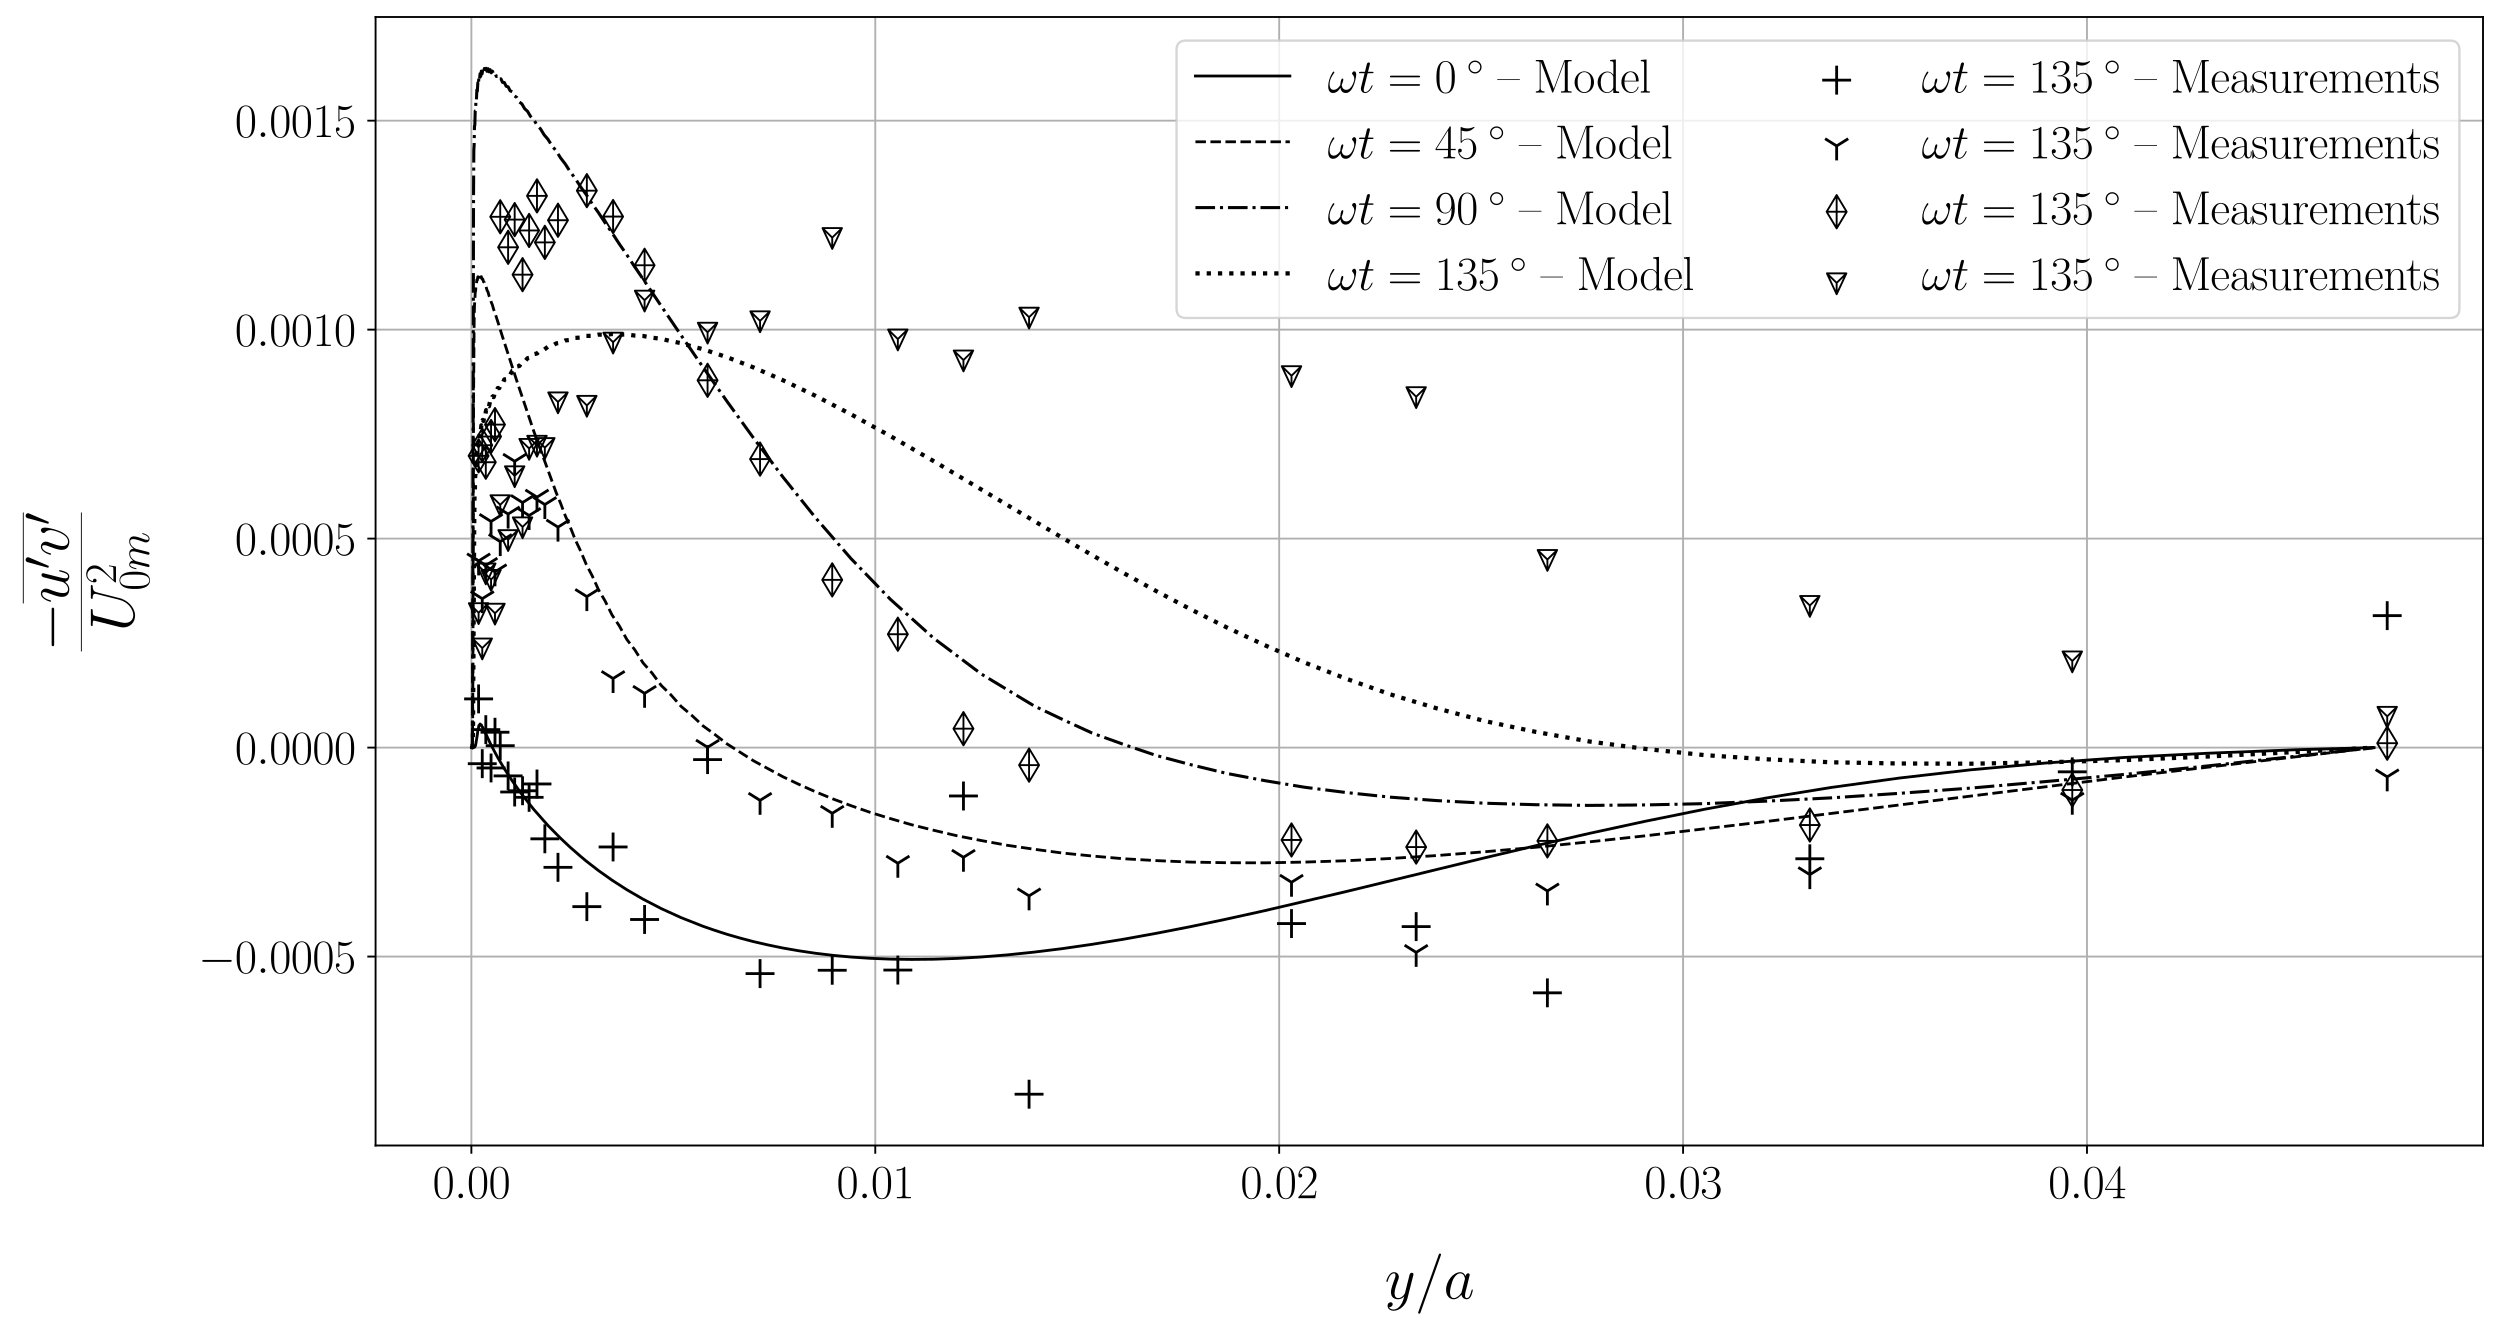 <?xml version="1.0" encoding="utf-8" standalone="no"?>
<!DOCTYPE svg PUBLIC "-//W3C//DTD SVG 1.1//EN"
  "http://www.w3.org/Graphics/SVG/1.1/DTD/svg11.dtd">
<svg xmlns:xlink="http://www.w3.org/1999/xlink" width="1059.111pt" height="563.599pt" viewBox="0 0 1059.111 563.599" xmlns="http://www.w3.org/2000/svg" version="1.1">
 <defs>
  <style type="text/css">*{stroke-linejoin: round; stroke-linecap: butt}</style>
 </defs>
 <g id="figure_1">
  <g id="patch_1">
   <path d="M 0 563.599 
L 1059.111 563.599 
L 1059.111 0 
L 0 0 
z
" style="fill: #ffffff"/>
  </g>
  <g id="axes_1">
   <g id="patch_2">
    <path d="M 159.111 485.28 
L 1051.911 485.28 
L 1051.911 7.2 
L 159.111 7.2 
z
" style="fill: #ffffff"/>
   </g>
   <g id="matplotlib.axis_1">
    <g id="xtick_1">
     <g id="line2d_1">
      <path d="M 199.693 485.28 
L 199.693 7.2 
" clip-path="url(#pfafb8b208c)" style="fill: none; stroke: #b0b0b0; stroke-width: 0.8; stroke-linecap: square"/>
     </g>
     <g id="line2d_2">
      <defs>
       <path id="mb64b06aa89" d="M 0 0 
L 0 3.5 
" style="stroke: #000000; stroke-width: 0.8"/>
      </defs>
      <g>
       <use xlink:href="#mb64b06aa89" x="199.693" y="485.28" style="stroke: #000000; stroke-width: 0.8"/>
      </g>
     </g>
     <g id="text_1">
      <!-- $\mathdefault{0.00}$ -->
      <g transform="translate(183.276 507.617) scale(0.2 -0.2)">
       <defs>
        <path id="CMR17-30" d="M 2688 2025 
C 2688 2416 2682 3080 2413 3591 
C 2176 4039 1798 4198 1466 4198 
C 1158 4198 768 4058 525 3597 
C 269 3118 243 2524 243 2025 
C 243 1661 250 1106 448 619 
C 723 -39 1216 -128 1466 -128 
C 1760 -128 2208 -7 2470 600 
C 2662 1042 2688 1559 2688 2025 
z
M 1466 -26 
C 1056 -26 813 325 723 812 
C 653 1188 653 1738 653 2096 
C 653 2588 653 2997 736 3387 
C 858 3929 1216 4096 1466 4096 
C 1728 4096 2067 3923 2189 3400 
C 2272 3036 2278 2607 2278 2096 
C 2278 1680 2278 1169 2202 792 
C 2067 95 1690 -26 1466 -26 
z
" transform="scale(0.016)"/>
        <path id="CMMI12-3a" d="M 1178 307 
C 1178 492 1024 619 870 619 
C 685 619 557 466 557 313 
C 557 128 710 0 864 0 
C 1050 0 1178 153 1178 307 
z
" transform="scale(0.016)"/>
       </defs>
       <use xlink:href="#CMR17-30" transform="scale(0.996)"/>
       <use xlink:href="#CMMI12-3a" transform="translate(45.69 0) scale(0.996)"/>
       <use xlink:href="#CMR17-30" transform="translate(72.788 0) scale(0.996)"/>
       <use xlink:href="#CMR17-30" transform="translate(118.478 0) scale(0.996)"/>
      </g>
     </g>
    </g>
    <g id="xtick_2">
     <g id="line2d_3">
      <path d="M 370.804 485.28 
L 370.804 7.2 
" clip-path="url(#pfafb8b208c)" style="fill: none; stroke: #b0b0b0; stroke-width: 0.8; stroke-linecap: square"/>
     </g>
     <g id="line2d_4">
      <g>
       <use xlink:href="#mb64b06aa89" x="370.804" y="485.28" style="stroke: #000000; stroke-width: 0.8"/>
      </g>
     </g>
     <g id="text_2">
      <!-- $\mathdefault{0.01}$ -->
      <g transform="translate(354.387 507.617) scale(0.2 -0.2)">
       <defs>
        <path id="CMR17-31" d="M 1702 4058 
C 1702 4192 1696 4192 1606 4192 
C 1357 3916 979 3827 621 3827 
C 602 3827 570 3827 563 3808 
C 557 3795 557 3782 557 3648 
C 755 3648 1088 3686 1344 3839 
L 1344 461 
C 1344 236 1331 160 781 160 
L 589 160 
L 589 0 
C 896 0 1216 0 1523 0 
C 1830 0 2150 0 2458 0 
L 2458 160 
L 2266 160 
C 1715 160 1702 230 1702 458 
L 1702 4058 
z
" transform="scale(0.016)"/>
       </defs>
       <use xlink:href="#CMR17-30" transform="scale(0.996)"/>
       <use xlink:href="#CMMI12-3a" transform="translate(45.69 0) scale(0.996)"/>
       <use xlink:href="#CMR17-30" transform="translate(72.788 0) scale(0.996)"/>
       <use xlink:href="#CMR17-31" transform="translate(118.478 0) scale(0.996)"/>
      </g>
     </g>
    </g>
    <g id="xtick_3">
     <g id="line2d_5">
      <path d="M 541.915 485.28 
L 541.915 7.2 
" clip-path="url(#pfafb8b208c)" style="fill: none; stroke: #b0b0b0; stroke-width: 0.8; stroke-linecap: square"/>
     </g>
     <g id="line2d_6">
      <g>
       <use xlink:href="#mb64b06aa89" x="541.915" y="485.28" style="stroke: #000000; stroke-width: 0.8"/>
      </g>
     </g>
     <g id="text_3">
      <!-- $\mathdefault{0.02}$ -->
      <g transform="translate(525.498 507.617) scale(0.2 -0.2)">
       <defs>
        <path id="CMR17-32" d="M 2669 989 
L 2554 989 
C 2490 536 2438 459 2413 420 
C 2381 369 1920 369 1830 369 
L 602 369 
C 832 619 1280 1072 1824 1597 
C 2214 1967 2669 2402 2669 3035 
C 2669 3790 2067 4224 1395 4224 
C 691 4224 262 3604 262 3030 
C 262 2780 448 2748 525 2748 
C 589 2748 781 2787 781 3010 
C 781 3207 614 3264 525 3264 
C 486 3264 448 3258 422 3245 
C 544 3790 915 4058 1306 4058 
C 1862 4058 2227 3617 2227 3035 
C 2227 2479 1901 2000 1536 1584 
L 262 146 
L 262 0 
L 2515 0 
L 2669 989 
z
" transform="scale(0.016)"/>
       </defs>
       <use xlink:href="#CMR17-30" transform="scale(0.996)"/>
       <use xlink:href="#CMMI12-3a" transform="translate(45.69 0) scale(0.996)"/>
       <use xlink:href="#CMR17-30" transform="translate(72.788 0) scale(0.996)"/>
       <use xlink:href="#CMR17-32" transform="translate(118.478 0) scale(0.996)"/>
      </g>
     </g>
    </g>
    <g id="xtick_4">
     <g id="line2d_7">
      <path d="M 713.025 485.28 
L 713.025 7.2 
" clip-path="url(#pfafb8b208c)" style="fill: none; stroke: #b0b0b0; stroke-width: 0.8; stroke-linecap: square"/>
     </g>
     <g id="line2d_8">
      <g>
       <use xlink:href="#mb64b06aa89" x="713.025" y="485.28" style="stroke: #000000; stroke-width: 0.8"/>
      </g>
     </g>
     <g id="text_4">
      <!-- $\mathdefault{0.03}$ -->
      <g transform="translate(696.608 507.617) scale(0.2 -0.2)">
       <defs>
        <path id="CMR17-33" d="M 1414 2157 
C 1984 2157 2234 1662 2234 1090 
C 2234 320 1824 25 1453 25 
C 1114 25 563 194 390 693 
C 422 680 454 680 486 680 
C 640 680 755 782 755 948 
C 755 1133 614 1216 486 1216 
C 378 1216 211 1165 211 926 
C 211 335 787 -128 1466 -128 
C 2176 -128 2720 430 2720 1085 
C 2720 1707 2208 2157 1600 2227 
C 2086 2328 2554 2756 2554 3329 
C 2554 3820 2048 4179 1472 4179 
C 890 4179 378 3829 378 3329 
C 378 3110 544 3072 627 3072 
C 762 3072 877 3155 877 3321 
C 877 3486 762 3569 627 3569 
C 602 3569 570 3569 544 3557 
C 730 3959 1235 4032 1459 4032 
C 1683 4032 2106 3925 2106 3320 
C 2106 3143 2080 2828 1862 2550 
C 1670 2304 1453 2304 1242 2284 
C 1210 2284 1062 2269 1037 2269 
C 992 2263 966 2257 966 2208 
C 966 2163 973 2157 1101 2157 
L 1414 2157 
z
" transform="scale(0.016)"/>
       </defs>
       <use xlink:href="#CMR17-30" transform="scale(0.996)"/>
       <use xlink:href="#CMMI12-3a" transform="translate(45.69 0) scale(0.996)"/>
       <use xlink:href="#CMR17-30" transform="translate(72.788 0) scale(0.996)"/>
       <use xlink:href="#CMR17-33" transform="translate(118.478 0) scale(0.996)"/>
      </g>
     </g>
    </g>
    <g id="xtick_5">
     <g id="line2d_9">
      <path d="M 884.136 485.28 
L 884.136 7.2 
" clip-path="url(#pfafb8b208c)" style="fill: none; stroke: #b0b0b0; stroke-width: 0.8; stroke-linecap: square"/>
     </g>
     <g id="line2d_10">
      <g>
       <use xlink:href="#mb64b06aa89" x="884.136" y="485.28" style="stroke: #000000; stroke-width: 0.8"/>
      </g>
     </g>
     <g id="text_5">
      <!-- $\mathdefault{0.04}$ -->
      <g transform="translate(867.719 507.617) scale(0.2 -0.2)">
       <defs>
        <path id="CMR17-34" d="M 2150 4122 
C 2150 4256 2144 4256 2029 4256 
L 128 1254 
L 128 1088 
L 1779 1088 
L 1779 457 
C 1779 224 1766 160 1318 160 
L 1197 160 
L 1197 0 
C 1402 0 1747 0 1965 0 
C 2182 0 2528 0 2733 0 
L 2733 160 
L 2611 160 
C 2163 160 2150 224 2150 457 
L 2150 1088 
L 2803 1088 
L 2803 1254 
L 2150 1254 
L 2150 4122 
z
M 1798 3703 
L 1798 1254 
L 256 1254 
L 1798 3703 
z
" transform="scale(0.016)"/>
       </defs>
       <use xlink:href="#CMR17-30" transform="scale(0.996)"/>
       <use xlink:href="#CMMI12-3a" transform="translate(45.69 0) scale(0.996)"/>
       <use xlink:href="#CMR17-30" transform="translate(72.788 0) scale(0.996)"/>
       <use xlink:href="#CMR17-34" transform="translate(118.478 0) scale(0.996)"/>
      </g>
     </g>
    </g>
    <g id="text_6">
     <!-- $y/a$ -->
     <g transform="translate(586.621 550.173) scale(0.25 -0.25)">
      <defs>
       <path id="CMMI12-79" d="M 1683 -700 
C 1510 -939 1261 -1152 947 -1152 
C 870 -1152 563 -1152 467 -889 
C 486 -895 518 -895 531 -895 
C 723 -895 851 -729 851 -582 
C 851 -435 730 -384 634 -384 
C 531 -384 307 -458 307 -759 
C 307 -1071 582 -1286 947 -1286 
C 1587 -1286 2234 -700 2413 6 
L 3040 2485 
C 3046 2517 3059 2556 3059 2594 
C 3059 2689 2982 2753 2886 2753 
C 2829 2753 2694 2727 2643 2535 
L 2170 658 
C 2138 543 2138 530 2086 460 
C 1958 281 1747 64 1440 64 
C 1082 64 1050 415 1050 588 
C 1050 952 1222 1443 1395 1903 
C 1466 2088 1504 2178 1504 2305 
C 1504 2574 1312 2816 998 2816 
C 410 2816 173 1890 173 1839 
C 173 1814 198 1782 243 1782 
C 301 1782 307 1807 333 1897 
C 486 2433 730 2689 979 2689 
C 1037 2689 1146 2689 1146 2478 
C 1146 2312 1075 2127 979 1884 
C 666 1047 666 837 666 683 
C 666 77 1101 -64 1421 -64 
C 1606 -64 1837 -6 2061 230 
L 2067 224 
C 1971 -147 1907 -392 1683 -700 
z
" transform="scale(0.016)"/>
       <path id="CMMI12-3d" d="M 2746 4562 
C 2746 4569 2784 4666 2784 4678 
C 2784 4755 2720 4800 2669 4800 
C 2637 4800 2579 4800 2528 4659 
L 384 -1363 
C 384 -1370 346 -1465 346 -1478 
C 346 -1555 410 -1600 461 -1600 
C 499 -1600 557 -1593 602 -1459 
L 2746 4562 
z
" transform="scale(0.016)"/>
       <path id="CMMI12-61" d="M 1926 760 
C 1894 651 1894 639 1805 517 
C 1664 338 1382 64 1082 64 
C 819 64 672 300 672 677 
C 672 1028 870 1743 992 2012 
C 1210 2459 1510 2689 1760 2689 
C 2182 2689 2266 2165 2266 2114 
C 2266 2108 2246 2024 2240 2012 
L 1926 760 
z
M 2336 2395 
C 2266 2561 2093 2816 1760 2816 
C 1037 2816 256 1884 256 939 
C 256 307 627 -64 1062 -64 
C 1414 -64 1715 211 1894 422 
C 1958 45 2259 -64 2451 -64 
C 2643 -64 2797 51 2912 281 
C 3014 498 3104 888 3104 913 
C 3104 945 3078 971 3040 971 
C 2982 971 2976 939 2950 843 
C 2854 466 2733 64 2470 64 
C 2285 64 2272 230 2272 358 
C 2272 505 2291 575 2349 824 
C 2394 984 2426 1124 2477 1309 
C 2714 2267 2771 2497 2771 2535 
C 2771 2625 2701 2695 2605 2695 
C 2400 2695 2349 2472 2336 2395 
z
" transform="scale(0.016)"/>
      </defs>
      <use xlink:href="#CMMI12-79" transform="scale(0.996)"/>
      <use xlink:href="#CMMI12-3d" transform="translate(51.139 0) scale(0.996)"/>
      <use xlink:href="#CMMI12-61" transform="translate(99.914 0) scale(0.996)"/>
     </g>
    </g>
   </g>
   <g id="matplotlib.axis_2">
    <g id="ytick_1">
     <g id="line2d_11">
      <path d="M 159.111 405.249 
L 1051.911 405.249 
" clip-path="url(#pfafb8b208c)" style="fill: none; stroke: #b0b0b0; stroke-width: 0.8; stroke-linecap: square"/>
     </g>
     <g id="line2d_12">
      <defs>
       <path id="me2949cefa2" d="M 0 0 
L -3.5 0 
" style="stroke: #000000; stroke-width: 0.8"/>
      </defs>
      <g>
       <use xlink:href="#me2949cefa2" x="159.111" y="405.249" style="stroke: #000000; stroke-width: 0.8"/>
      </g>
     </g>
     <g id="text_7">
      <!-- $\mathdefault{−0.0005}$ -->
      <g transform="translate(84.004 412.168) scale(0.2 -0.2)">
       <defs>
        <path id="CMSY10-0" d="M 4218 1472 
C 4326 1472 4442 1472 4442 1600 
C 4442 1728 4326 1728 4218 1728 
L 755 1728 
C 646 1728 531 1728 531 1600 
C 531 1472 646 1472 755 1472 
L 4218 1472 
z
" transform="scale(0.016)"/>
        <path id="CMR17-35" d="M 730 3692 
C 794 3666 1056 3584 1325 3584 
C 1920 3584 2246 3911 2432 4100 
C 2432 4157 2432 4192 2394 4192 
C 2387 4192 2374 4192 2323 4163 
C 2099 4058 1837 3973 1517 3973 
C 1325 3973 1037 3999 723 4139 
C 653 4171 640 4171 634 4171 
C 602 4171 595 4164 595 4037 
L 595 2203 
C 595 2089 595 2057 659 2057 
C 691 2057 704 2070 736 2114 
C 941 2401 1222 2522 1542 2522 
C 1766 2522 2246 2382 2246 1289 
C 2246 1085 2246 715 2054 421 
C 1894 159 1645 25 1370 25 
C 947 25 518 320 403 814 
C 429 807 480 795 506 795 
C 589 795 749 840 749 1038 
C 749 1210 627 1280 506 1280 
C 358 1280 262 1190 262 1011 
C 262 454 704 -128 1382 -128 
C 2042 -128 2669 440 2669 1264 
C 2669 2030 2170 2624 1549 2624 
C 1222 2624 947 2503 730 2274 
L 730 3692 
z
" transform="scale(0.016)"/>
       </defs>
       <use xlink:href="#CMSY10-0" transform="scale(0.996)"/>
       <use xlink:href="#CMR17-30" transform="translate(77.487 0) scale(0.996)"/>
       <use xlink:href="#CMMI12-3a" transform="translate(123.178 0) scale(0.996)"/>
       <use xlink:href="#CMR17-30" transform="translate(150.275 0) scale(0.996)"/>
       <use xlink:href="#CMR17-30" transform="translate(195.966 0) scale(0.996)"/>
       <use xlink:href="#CMR17-30" transform="translate(241.656 0) scale(0.996)"/>
       <use xlink:href="#CMR17-35" transform="translate(287.347 0) scale(0.996)"/>
      </g>
     </g>
    </g>
    <g id="ytick_2">
     <g id="line2d_13">
      <path d="M 159.111 316.715 
L 1051.911 316.715 
" clip-path="url(#pfafb8b208c)" style="fill: none; stroke: #b0b0b0; stroke-width: 0.8; stroke-linecap: square"/>
     </g>
     <g id="line2d_14">
      <g>
       <use xlink:href="#me2949cefa2" x="159.111" y="316.715" style="stroke: #000000; stroke-width: 0.8"/>
      </g>
     </g>
     <g id="text_8">
      <!-- $\mathdefault{0.0000}$ -->
      <g transform="translate(99.501 323.633) scale(0.2 -0.2)">
       <use xlink:href="#CMR17-30" transform="scale(0.996)"/>
       <use xlink:href="#CMMI12-3a" transform="translate(45.69 0) scale(0.996)"/>
       <use xlink:href="#CMR17-30" transform="translate(72.788 0) scale(0.996)"/>
       <use xlink:href="#CMR17-30" transform="translate(118.478 0) scale(0.996)"/>
       <use xlink:href="#CMR17-30" transform="translate(164.169 0) scale(0.996)"/>
       <use xlink:href="#CMR17-30" transform="translate(209.859 0) scale(0.996)"/>
      </g>
     </g>
    </g>
    <g id="ytick_3">
     <g id="line2d_15">
      <path d="M 159.111 228.181 
L 1051.911 228.181 
" clip-path="url(#pfafb8b208c)" style="fill: none; stroke: #b0b0b0; stroke-width: 0.8; stroke-linecap: square"/>
     </g>
     <g id="line2d_16">
      <g>
       <use xlink:href="#me2949cefa2" x="159.111" y="228.181" style="stroke: #000000; stroke-width: 0.8"/>
      </g>
     </g>
     <g id="text_9">
      <!-- $\mathdefault{0.0005}$ -->
      <g transform="translate(99.501 235.099) scale(0.2 -0.2)">
       <use xlink:href="#CMR17-30" transform="scale(0.996)"/>
       <use xlink:href="#CMMI12-3a" transform="translate(45.69 0) scale(0.996)"/>
       <use xlink:href="#CMR17-30" transform="translate(72.788 0) scale(0.996)"/>
       <use xlink:href="#CMR17-30" transform="translate(118.478 0) scale(0.996)"/>
       <use xlink:href="#CMR17-30" transform="translate(164.169 0) scale(0.996)"/>
       <use xlink:href="#CMR17-35" transform="translate(209.859 0) scale(0.996)"/>
      </g>
     </g>
    </g>
    <g id="ytick_4">
     <g id="line2d_17">
      <path d="M 159.111 139.646 
L 1051.911 139.646 
" clip-path="url(#pfafb8b208c)" style="fill: none; stroke: #b0b0b0; stroke-width: 0.8; stroke-linecap: square"/>
     </g>
     <g id="line2d_18">
      <g>
       <use xlink:href="#me2949cefa2" x="159.111" y="139.646" style="stroke: #000000; stroke-width: 0.8"/>
      </g>
     </g>
     <g id="text_10">
      <!-- $\mathdefault{0.0010}$ -->
      <g transform="translate(99.501 146.565) scale(0.2 -0.2)">
       <use xlink:href="#CMR17-30" transform="scale(0.996)"/>
       <use xlink:href="#CMMI12-3a" transform="translate(45.69 0) scale(0.996)"/>
       <use xlink:href="#CMR17-30" transform="translate(72.788 0) scale(0.996)"/>
       <use xlink:href="#CMR17-30" transform="translate(118.478 0) scale(0.996)"/>
       <use xlink:href="#CMR17-31" transform="translate(164.169 0) scale(0.996)"/>
       <use xlink:href="#CMR17-30" transform="translate(209.859 0) scale(0.996)"/>
      </g>
     </g>
    </g>
    <g id="ytick_5">
     <g id="line2d_19">
      <path d="M 159.111 51.112 
L 1051.911 51.112 
" clip-path="url(#pfafb8b208c)" style="fill: none; stroke: #b0b0b0; stroke-width: 0.8; stroke-linecap: square"/>
     </g>
     <g id="line2d_20">
      <g>
       <use xlink:href="#me2949cefa2" x="159.111" y="51.112" style="stroke: #000000; stroke-width: 0.8"/>
      </g>
     </g>
     <g id="text_11">
      <!-- $\mathdefault{0.0015}$ -->
      <g transform="translate(99.501 58.03) scale(0.2 -0.2)">
       <use xlink:href="#CMR17-30" transform="scale(0.996)"/>
       <use xlink:href="#CMMI12-3a" transform="translate(45.69 0) scale(0.996)"/>
       <use xlink:href="#CMR17-30" transform="translate(72.788 0) scale(0.996)"/>
       <use xlink:href="#CMR17-30" transform="translate(118.478 0) scale(0.996)"/>
       <use xlink:href="#CMR17-31" transform="translate(164.169 0) scale(0.996)"/>
       <use xlink:href="#CMR17-35" transform="translate(209.859 0) scale(0.996)"/>
      </g>
     </g>
    </g>
    <g id="text_12">
     <!-- $\frac{-\overline{u^\prime v^\prime}}{U_{0m}^2}$ -->
     <g transform="translate(43.808 275.991) rotate(-90) scale(0.375 -0.375)">
      <defs>
       <path id="CMMI12-75" d="M 2182 370 
C 2266 13 2573 -64 2726 -64 
C 2931 -64 3085 70 3187 287 
C 3296 517 3379 894 3379 913 
C 3379 945 3354 971 3315 971 
C 3258 971 3251 939 3226 843 
C 3110 402 2995 64 2739 64 
C 2547 64 2547 275 2547 358 
C 2547 505 2566 568 2630 837 
C 2675 1009 2720 1181 2758 1360 
L 3021 2401 
C 3066 2561 3066 2574 3066 2593 
C 3066 2689 2989 2753 2893 2753 
C 2707 2753 2662 2593 2624 2433 
C 2560 2184 2214 811 2170 588 
C 2163 588 1914 64 1446 64 
C 1114 64 1050 351 1050 588 
C 1050 952 1229 1462 1395 1890 
C 1472 2095 1504 2178 1504 2305 
C 1504 2580 1306 2816 998 2816 
C 410 2816 173 1890 173 1839 
C 173 1814 198 1782 243 1782 
C 301 1782 307 1807 333 1896 
C 486 2441 736 2682 979 2682 
C 1043 2682 1146 2682 1146 2478 
C 1146 2312 1075 2127 979 1884 
C 698 1124 666 881 666 690 
C 666 38 1158 -64 1421 -64 
C 1830 -64 2054 217 2182 370 
z
" transform="scale(0.016)"/>
       <path id="CMSY10-30" d="M 1619 3040 
C 1651 3117 1677 3174 1677 3238 
C 1677 3424 1510 3578 1312 3578 
C 1133 3578 1018 3456 973 3290 
L 211 493 
C 211 480 186 410 186 403 
C 186 333 352 288 403 288 
C 442 288 448 307 486 390 
L 1619 3040 
z
" transform="scale(0.016)"/>
       <path id="CMMI12-76" d="M 2925 2389 
C 2925 2791 2720 2816 2669 2816 
C 2515 2816 2374 2663 2374 2535 
C 2374 2459 2419 2414 2445 2389 
C 2509 2331 2675 2159 2675 1827 
C 2675 1558 2291 64 1523 64 
C 1133 64 1056 390 1056 626 
C 1056 945 1203 1392 1376 1852 
C 1478 2114 1504 2178 1504 2305 
C 1504 2574 1312 2816 998 2816 
C 410 2816 173 1890 173 1839 
C 173 1814 198 1782 243 1782 
C 301 1782 307 1807 333 1897 
C 486 2446 736 2689 979 2689 
C 1037 2689 1146 2689 1146 2478 
C 1146 2312 1075 2127 979 1884 
C 672 1067 672 869 672 715 
C 672 575 691 313 890 134 
C 1120 -64 1440 -64 1498 -64 
C 2560 -64 2925 2024 2925 2389 
z
" transform="scale(0.016)"/>
       <path id="CMMI12-55" d="M 3238 1474 
C 3014 581 2272 57 1670 57 
C 1210 57 896 363 896 891 
C 896 916 896 1107 966 1387 
L 1594 3887 
C 1651 4103 1664 4167 2118 4167 
C 2234 4167 2298 4167 2298 4282 
C 2298 4352 2240 4352 2202 4352 
C 2086 4352 1952 4352 1830 4352 
L 1075 4352 
C 954 4352 819 4352 698 4352 
C 653 4352 576 4352 576 4231 
C 576 4167 621 4167 742 4167 
C 1126 4167 1126 4116 1126 4046 
C 1126 4008 1082 3824 1050 3715 
L 493 1488 
C 474 1418 435 1246 435 1075 
C 435 374 941 -128 1638 -128 
C 2285 -128 3002 384 3328 1197 
C 3373 1305 3430 1530 3469 1702 
C 3533 1933 3667 2496 3712 2662 
L 3955 3623 
C 4038 3956 4090 4167 4653 4167 
C 4704 4173 4730 4224 4730 4282 
C 4730 4352 4672 4352 4646 4352 
C 4557 4352 4442 4352 4352 4352 
L 4051 4352 
C 3654 4352 3450 4352 3443 4352 
C 3405 4352 3328 4352 3328 4231 
C 3328 4167 3379 4167 3424 4167 
C 3808 4167 3834 4020 3834 3905 
C 3834 3848 3834 3828 3808 3739 
L 3238 1474 
z
" transform="scale(0.016)"/>
       <path id="CMMI12-6d" d="M 1318 1871 
C 1331 1910 1491 2229 1728 2433 
C 1894 2586 2112 2689 2362 2689 
C 2618 2689 2707 2497 2707 2242 
C 2707 2203 2707 2076 2630 1775 
L 2470 1118 
C 2419 926 2298 453 2285 383 
C 2259 287 2221 121 2221 96 
C 2221 6 2291 -64 2387 -64 
C 2579 -64 2611 83 2669 313 
L 3053 1839 
C 3066 1890 3398 2689 4102 2689 
C 4358 2689 4448 2497 4448 2242 
C 4448 1884 4198 1188 4058 805 
C 4000 651 3968 568 3968 453 
C 3968 166 4166 -64 4474 -64 
C 5069 -64 5293 875 5293 913 
C 5293 945 5267 971 5229 971 
C 5171 971 5165 952 5133 843 
C 4986 332 4749 64 4493 64 
C 4429 64 4326 64 4326 269 
C 4326 436 4403 640 4429 710 
C 4544 1018 4832 1773 4832 2145 
C 4832 2528 4608 2816 4122 2816 
C 3693 2816 3347 2574 3091 2197 
C 3072 2542 2861 2816 2381 2816 
C 1811 2816 1510 2415 1395 2255 
C 1376 2618 1114 2816 832 2816 
C 646 2816 499 2727 378 2484 
C 262 2254 173 1865 173 1839 
C 173 1814 198 1782 243 1782 
C 294 1782 301 1788 339 1935 
C 435 2312 557 2689 813 2689 
C 960 2689 1011 2586 1011 2395 
C 1011 2254 947 2005 902 1807 
L 723 1118 
C 698 996 627 709 595 594 
C 550 428 480 128 480 96 
C 480 6 550 -64 646 -64 
C 723 -64 813 -26 864 70 
C 877 102 934 326 966 453 
L 1107 1028 
L 1318 1871 
z
" transform="scale(0.016)"/>
      </defs>
      <use xlink:href="#CMSY10-0" transform="translate(0 39.226) scale(0.697)"/>
      <use xlink:href="#CMMI12-75" transform="translate(54.241 39.226) scale(0.697)"/>
      <use xlink:href="#CMSY10-30" transform="translate(93.105 59.373) scale(0.498)"/>
      <use xlink:href="#CMMI12-76" transform="translate(107.302 39.226) scale(0.697)"/>
      <use xlink:href="#CMSY10-30" transform="translate(142.816 59.373) scale(0.498)"/>
      <use xlink:href="#CMMI12-55" transform="translate(22.315 -34.355) scale(0.697)"/>
      <use xlink:href="#CMR17-32" transform="translate(75.976 -14.209) scale(0.498)"/>
      <use xlink:href="#CMR17-30" transform="translate(68.691 -51.596) scale(0.498)"/>
      <use xlink:href="#CMMI12-6d" transform="translate(91.536 -51.596) scale(0.498)"/>
      <path d="M 54.241 90.021 
L 157.013 90.021 
L 157.013 91.013 
L 54.241 91.013 
L 54.241 90.021 
z
"/>
      <path d="M 0 24.411 
L 157.013 24.411 
L 157.013 25.402 
L 0 25.402 
L 0 24.411 
z
"/>
     </g>
    </g>
   </g>
   <g id="line2d_21">
    <path d="M 199.693 316.715 
L 200.869 316.635 
L 201.159 316.421 
L 201.48 315.731 
L 202.221 311.264 
L 202.431 309.358 
L 202.65 308.701 
L 202.881 307.336 
L 203.123 307.369 
L 203.377 306.711 
L 203.644 307.228 
L 203.925 307.11 
L 204.219 307.879 
L 204.528 308.127 
L 204.853 309.011 
L 205.193 309.507 
L 205.551 310.444 
L 205.927 311.116 
L 206.736 312.877 
L 208.107 315.76 
L 210.888 320.973 
L 213.658 325.66 
L 217.024 330.845 
L 221.116 336.573 
L 226.09 342.866 
L 232.135 349.715 
L 237.51 355.154 
L 241.556 358.947 
L 246.017 362.836 
L 248.416 364.845 
L 253.579 368.842 
L 259.272 372.879 
L 265.549 376.926 
L 272.469 380.947 
L 280.098 384.9 
L 288.509 388.735 
L 297.783 392.396 
L 302.77 394.122 
L 308.007 395.816 
L 313.505 397.398 
L 319.278 398.922 
L 325.341 400.318 
L 331.706 401.627 
L 338.389 402.792 
L 345.407 403.837 
L 352.775 404.717 
L 360.512 405.443 
L 368.636 405.981 
L 377.166 406.327 
L 386.122 406.461 
L 395.526 406.364 
L 405.401 406.026 
L 415.769 405.419 
L 426.656 404.542 
L 438.086 403.358 
L 450.089 401.875 
L 462.692 400.053 
L 475.924 397.91 
L 489.819 395.401 
L 504.408 392.559 
L 519.726 389.341 
L 535.811 385.792 
L 570.432 377.668 
L 629.131 363.374 
L 650.686 358.263 
L 673.318 353.057 
L 697.082 347.91 
L 722.035 342.856 
L 748.234 338.077 
L 775.744 333.604 
L 804.63 329.62 
L 834.959 326.116 
L 866.805 323.232 
L 900.244 320.875 
L 935.354 319.102 
L 972.22 317.635 
L 1005.77 316.715 
L 1005.77 316.715 
" clip-path="url(#pfafb8b208c)" style="fill: none; stroke: #000000; stroke-width: 1.2; stroke-linecap: square"/>
   </g>
   <g id="line2d_22">
    <path d="M 199.693 316.715 
L 199.954 316.693 
L 200.05 316.408 
L 200.151 314.878 
L 200.256 304.904 
L 200.367 275.615 
L 200.606 170.638 
L 200.869 136.557 
L 201.011 129.253 
L 201.159 127.663 
L 201.316 123.889 
L 201.48 123.309 
L 201.652 120.655 
L 201.832 120.526 
L 202.022 118.531 
L 202.221 118.728 
L 202.431 117.242 
L 202.65 117.706 
L 202.881 116.652 
L 203.123 117.341 
L 203.377 116.666 
L 203.644 117.544 
L 203.925 117.206 
L 204.219 118.248 
L 204.528 118.214 
L 204.853 119.404 
L 205.193 119.648 
L 205.551 120.974 
L 205.927 121.479 
L 206.321 122.937 
L 206.736 123.691 
L 207.17 125.28 
L 207.627 126.275 
L 208.107 127.999 
L 208.61 129.233 
L 209.139 131.097 
L 209.694 132.57 
L 210.888 136.298 
L 212.914 142.773 
L 215.259 150 
L 218.971 161.452 
L 226.09 182.572 
L 235.63 208.733 
L 237.51 213.267 
L 239.484 218.507 
L 241.556 223.204 
L 243.732 228.707 
L 246.017 233.505 
L 248.416 239.216 
L 250.934 244.035 
L 253.579 249.877 
L 256.356 254.627 
L 259.272 260.501 
L 262.334 265.099 
L 265.549 270.895 
L 268.925 275.297 
L 272.469 280.889 
L 276.19 285.079 
L 280.098 290.36 
L 284.201 294.348 
L 288.509 299.229 
L 293.033 303.025 
L 297.783 307.476 
L 302.77 311.107 
L 308.007 315.157 
L 319.278 322.338 
L 331.706 329.077 
L 338.389 332.263 
L 345.407 335.403 
L 352.775 338.427 
L 360.512 341.315 
L 368.636 344.148 
L 377.166 346.778 
L 386.122 349.383 
L 395.526 351.734 
L 405.401 354.063 
L 415.769 356.099 
L 426.656 358.097 
L 438.086 359.774 
L 450.089 361.38 
L 462.692 362.644 
L 475.924 363.795 
L 489.819 364.589 
L 504.408 365.221 
L 519.726 365.484 
L 535.811 365.54 
L 552.699 365.216 
L 570.432 364.645 
L 589.052 363.688 
L 608.603 362.455 
L 629.131 360.835 
L 650.686 358.927 
L 673.318 356.646 
L 697.082 354.084 
L 748.234 348.029 
L 900.244 329.135 
L 1005.77 316.715 
L 1005.77 316.715 
" clip-path="url(#pfafb8b208c)" style="fill: none; stroke-dasharray: 4.44,1.92; stroke-dashoffset: 0; stroke: #000000; stroke-width: 1.2"/>
   </g>
   <g id="line2d_23">
    <path d="M 199.693 316.715 
L 199.954 316.663 
L 200.05 315.892 
L 200.151 310.974 
L 200.256 279.459 
L 200.606 83.482 
L 200.734 63.544 
L 200.869 61.473 
L 201.011 53.424 
L 201.159 52.951 
L 201.316 47.001 
L 201.48 46.938 
L 201.652 41.981 
L 201.832 42.266 
L 202.022 38.061 
L 202.221 38.646 
L 202.431 35.071 
L 202.65 35.89 
L 202.881 32.845 
L 203.123 33.833 
L 203.377 31.234 
L 203.644 32.336 
L 203.925 30.117 
L 204.219 31.292 
L 204.528 29.401 
L 204.853 30.625 
L 205.193 29.022 
L 205.551 30.278 
L 205.927 28.931 
L 206.321 30.214 
L 206.736 29.098 
L 207.17 30.405 
L 207.627 29.504 
L 208.107 30.837 
L 208.61 30.137 
L 209.139 31.501 
L 209.694 30.995 
L 210.277 32.397 
L 210.888 32.079 
L 211.531 33.53 
L 212.206 33.398 
L 212.914 34.907 
L 213.658 34.962 
L 214.439 36.543 
L 215.259 36.788 
L 216.12 38.452 
L 217.024 38.894 
L 217.974 40.657 
L 218.971 41.304 
L 220.017 43.181 
L 221.116 44.046 
L 222.27 46.054 
L 223.482 47.15 
L 224.754 49.307 
L 226.09 50.652 
L 227.492 52.98 
L 228.965 54.59 
L 230.512 57.113 
L 232.135 59.01 
L 233.84 61.752 
L 235.63 63.959 
L 237.51 66.947 
L 239.484 69.488 
L 241.556 72.752 
L 243.732 75.655 
L 246.017 79.225 
L 248.416 82.518 
L 250.934 86.43 
L 253.579 90.145 
L 256.356 94.432 
L 259.272 98.602 
L 262.334 103.302 
L 265.549 107.955 
L 268.925 113.103 
L 272.469 118.27 
L 280.098 129.604 
L 288.509 142.005 
L 297.783 155.495 
L 308.007 170.063 
L 319.278 185.649 
L 331.706 202.116 
L 345.407 219.23 
L 360.512 236.637 
L 377.166 253.863 
L 395.526 270.357 
L 415.769 285.571 
L 438.086 299.058 
L 450.089 304.77 
L 462.692 310.56 
L 475.924 315.34 
L 489.819 320.051 
L 504.408 323.945 
L 519.726 327.657 
L 535.811 330.715 
L 552.699 333.516 
L 570.432 335.766 
L 589.052 337.715 
L 608.603 339.161 
L 629.131 340.282 
L 650.686 340.913 
L 673.318 341.206 
L 697.082 341.004 
L 722.035 340.459 
L 748.234 339.404 
L 775.744 338.011 
L 804.63 336.094 
L 834.959 333.861 
L 866.805 331.09 
L 900.244 328.054 
L 935.354 324.476 
L 1005.77 316.715 
L 1005.77 316.715 
" clip-path="url(#pfafb8b208c)" style="fill: none; stroke-dasharray: 8.32,2.08,1.3,2.08; stroke-dashoffset: 0; stroke: #000000; stroke-width: 1.3"/>
   </g>
   <g id="line2d_24">
    <path d="M 199.693 316.715 
L 200.05 316.644 
L 200.151 316.434 
L 200.256 314.914 
L 200.367 310.741 
L 200.606 272.315 
L 200.869 225.775 
L 201.011 210.953 
L 201.159 208.375 
L 201.316 201.387 
L 201.48 200.902 
L 201.652 196.06 
L 201.832 196.047 
L 202.022 191.973 
L 202.221 192.158 
L 202.431 188.487 
L 202.65 188.796 
L 202.881 185.417 
L 203.123 185.804 
L 203.377 182.675 
L 203.644 183.102 
L 203.925 180.193 
L 204.219 180.628 
L 204.528 177.913 
L 204.853 178.33 
L 205.193 175.785 
L 205.551 176.165 
L 205.927 173.765 
L 206.321 174.096 
L 206.736 171.822 
L 207.17 172.096 
L 207.627 169.93 
L 208.107 170.141 
L 208.61 168.069 
L 209.139 168.217 
L 209.694 166.227 
L 210.277 166.31 
L 210.888 164.393 
L 211.531 164.414 
L 212.206 162.564 
L 212.914 162.524 
L 213.658 160.736 
L 214.439 160.64 
L 215.259 158.91 
L 216.12 158.762 
L 217.024 157.091 
L 217.974 156.897 
L 218.971 155.285 
L 220.017 155.052 
L 221.116 153.502 
L 222.27 153.237 
L 223.482 151.754 
L 224.754 151.466 
L 226.09 150.056 
L 227.492 149.757 
L 228.965 148.428 
L 230.512 148.13 
L 232.135 146.894 
L 233.84 146.611 
L 235.63 145.479 
L 237.51 145.229 
L 239.484 144.217 
L 241.556 144.019 
L 243.732 143.144 
L 246.017 143.02 
L 248.416 142.303 
L 250.934 142.279 
L 253.579 141.742 
L 256.356 141.848 
L 259.272 141.518 
L 262.334 141.786 
L 265.549 141.693 
L 268.925 142.161 
L 272.469 142.339 
L 276.19 143.048 
L 280.098 143.533 
L 284.201 144.529 
L 288.509 145.366 
L 293.033 146.695 
L 297.783 147.931 
L 308.007 151.333 
L 319.278 155.681 
L 331.706 161.087 
L 345.407 167.664 
L 360.512 175.514 
L 377.166 184.723 
L 395.526 195.343 
L 450.089 227.858 
L 462.692 235.19 
L 475.924 242.744 
L 489.819 250.407 
L 504.408 258.119 
L 519.726 265.82 
L 535.811 273.334 
L 552.699 280.692 
L 570.432 287.589 
L 589.052 294.184 
L 608.603 300.062 
L 629.131 305.509 
L 650.686 310.075 
L 673.318 314.131 
L 697.082 317.273 
L 722.035 319.895 
L 748.234 321.658 
L 775.744 322.941 
L 804.63 323.45 
L 834.959 323.543 
L 866.805 322.945 
L 900.244 322.016 
L 935.354 320.491 
L 972.22 318.613 
L 1005.77 316.715 
L 1005.77 316.715 
" clip-path="url(#pfafb8b208c)" style="fill: none; stroke-dasharray: 1.8,2.97; stroke-dashoffset: 0; stroke: #000000; stroke-width: 1.8"/>
   </g>
   <g id="PathCollection_1">
    <defs>
     <path id="mf5853e5c43" d="M -6.124 0 
L 6.124 0 
M 0 6.124 
L 0 -6.124 
" style="stroke: #000000; stroke-width: 1.2"/>
    </defs>
    <g clip-path="url(#pfafb8b208c)">
     <use xlink:href="#mf5853e5c43" x="202.751" y="296.086" style="stroke: #000000; stroke-width: 1.2"/>
     <use xlink:href="#mf5853e5c43" x="204.307" y="323.532" style="stroke: #000000; stroke-width: 1.2"/>
     <use xlink:href="#mf5853e5c43" x="205.808" y="309.101" style="stroke: #000000; stroke-width: 1.2"/>
     <use xlink:href="#mf5853e5c43" x="208.032" y="325.347" style="stroke: #000000; stroke-width: 1.2"/>
     <use xlink:href="#mf5853e5c43" x="209.7" y="310.208" style="stroke: #000000; stroke-width: 1.2"/>
     <use xlink:href="#mf5853e5c43" x="211.923" y="315.918" style="stroke: #000000; stroke-width: 1.2"/>
     <use xlink:href="#mf5853e5c43" x="215.259" y="328.711" style="stroke: #000000; stroke-width: 1.2"/>
     <use xlink:href="#mf5853e5c43" x="218.038" y="335.528" style="stroke: #000000; stroke-width: 1.2"/>
     <use xlink:href="#mf5853e5c43" x="221.374" y="334.997" style="stroke: #000000; stroke-width: 1.2"/>
     <use xlink:href="#mf5853e5c43" x="224.153" y="337.786" style="stroke: #000000; stroke-width: 1.2"/>
     <use xlink:href="#mf5853e5c43" x="227.489" y="332.12" style="stroke: #000000; stroke-width: 1.2"/>
     <use xlink:href="#mf5853e5c43" x="230.824" y="355.36" style="stroke: #000000; stroke-width: 1.2"/>
     <use xlink:href="#mf5853e5c43" x="236.383" y="367.445" style="stroke: #000000; stroke-width: 1.2"/>
     <use xlink:href="#mf5853e5c43" x="248.614" y="384.09" style="stroke: #000000; stroke-width: 1.2"/>
     <use xlink:href="#mf5853e5c43" x="259.732" y="358.813" style="stroke: #000000; stroke-width: 1.2"/>
     <use xlink:href="#mf5853e5c43" x="273.074" y="389.534" style="stroke: #000000; stroke-width: 1.2"/>
     <use xlink:href="#mf5853e5c43" x="299.758" y="321.806" style="stroke: #000000; stroke-width: 1.2"/>
     <use xlink:href="#mf5853e5c43" x="321.994" y="412.465" style="stroke: #000000; stroke-width: 1.2"/>
     <use xlink:href="#mf5853e5c43" x="352.57" y="411.048" style="stroke: #000000; stroke-width: 1.2"/>
     <use xlink:href="#mf5853e5c43" x="380.366" y="410.96" style="stroke: #000000; stroke-width: 1.2"/>
     <use xlink:href="#mf5853e5c43" x="408.161" y="337.211" style="stroke: #000000; stroke-width: 1.2"/>
     <use xlink:href="#mf5853e5c43" x="435.957" y="463.549" style="stroke: #000000; stroke-width: 1.2"/>
     <use xlink:href="#mf5853e5c43" x="547.14" y="391.261" style="stroke: #000000; stroke-width: 1.2"/>
     <use xlink:href="#mf5853e5c43" x="599.952" y="392.545" style="stroke: #000000; stroke-width: 1.2"/>
     <use xlink:href="#mf5853e5c43" x="655.544" y="420.61" style="stroke: #000000; stroke-width: 1.2"/>
     <use xlink:href="#mf5853e5c43" x="766.727" y="363.815" style="stroke: #000000; stroke-width: 1.2"/>
     <use xlink:href="#mf5853e5c43" x="877.91" y="326.985" style="stroke: #000000; stroke-width: 1.2"/>
     <use xlink:href="#mf5853e5c43" x="1011.329" y="260.805" style="stroke: #000000; stroke-width: 1.2"/>
    </g>
   </g>
   <g id="PathCollection_2">
    <defs>
     <path id="m0b53faf0ac" d="M 0 0 
L 0 6.124 
M 0 0 
L 4.899 -3.062 
M 0 0 
L -4.899 -3.062 
" style="stroke: #000000; stroke-width: 1.2"/>
    </defs>
    <g clip-path="url(#pfafb8b208c)">
     <use xlink:href="#m0b53faf0ac" x="202.751" y="237.654" style="stroke: #000000; stroke-width: 1.2"/>
     <use xlink:href="#m0b53faf0ac" x="204.307" y="253.634" style="stroke: #000000; stroke-width: 1.2"/>
     <use xlink:href="#m0b53faf0ac" x="205.808" y="239.513" style="stroke: #000000; stroke-width: 1.2"/>
     <use xlink:href="#m0b53faf0ac" x="208.032" y="220.921" style="stroke: #000000; stroke-width: 1.2"/>
     <use xlink:href="#m0b53faf0ac" x="209.7" y="242.258" style="stroke: #000000; stroke-width: 1.2"/>
     <use xlink:href="#m0b53faf0ac" x="211.923" y="229.464" style="stroke: #000000; stroke-width: 1.2"/>
     <use xlink:href="#m0b53faf0ac" x="215.259" y="217.778" style="stroke: #000000; stroke-width: 1.2"/>
     <use xlink:href="#m0b53faf0ac" x="218.038" y="195.423" style="stroke: #000000; stroke-width: 1.2"/>
     <use xlink:href="#m0b53faf0ac" x="221.374" y="212.908" style="stroke: #000000; stroke-width: 1.2"/>
     <use xlink:href="#m0b53faf0ac" x="224.153" y="218.398" style="stroke: #000000; stroke-width: 1.2"/>
     <use xlink:href="#m0b53faf0ac" x="227.489" y="210.607" style="stroke: #000000; stroke-width: 1.2"/>
     <use xlink:href="#m0b53faf0ac" x="230.824" y="213.749" style="stroke: #000000; stroke-width: 1.2"/>
     <use xlink:href="#m0b53faf0ac" x="236.383" y="223.311" style="stroke: #000000; stroke-width: 1.2"/>
     <use xlink:href="#m0b53faf0ac" x="248.614" y="252.749" style="stroke: #000000; stroke-width: 1.2"/>
     <use xlink:href="#m0b53faf0ac" x="259.732" y="287.454" style="stroke: #000000; stroke-width: 1.2"/>
     <use xlink:href="#m0b53faf0ac" x="273.074" y="293.74" style="stroke: #000000; stroke-width: 1.2"/>
     <use xlink:href="#m0b53faf0ac" x="299.758" y="316.582" style="stroke: #000000; stroke-width: 1.2"/>
     <use xlink:href="#m0b53faf0ac" x="321.994" y="339.07" style="stroke: #000000; stroke-width: 1.2"/>
     <use xlink:href="#m0b53faf0ac" x="352.57" y="344.559" style="stroke: #000000; stroke-width: 1.2"/>
     <use xlink:href="#m0b53faf0ac" x="380.366" y="365.719" style="stroke: #000000; stroke-width: 1.2"/>
     <use xlink:href="#m0b53faf0ac" x="408.161" y="363.195" style="stroke: #000000; stroke-width: 1.2"/>
     <use xlink:href="#m0b53faf0ac" x="435.957" y="379.53" style="stroke: #000000; stroke-width: 1.2"/>
     <use xlink:href="#m0b53faf0ac" x="547.14" y="373.775" style="stroke: #000000; stroke-width: 1.2"/>
     <use xlink:href="#m0b53faf0ac" x="599.952" y="403.479" style="stroke: #000000; stroke-width: 1.2"/>
     <use xlink:href="#m0b53faf0ac" x="655.544" y="377.449" style="stroke: #000000; stroke-width: 1.2"/>
     <use xlink:href="#m0b53faf0ac" x="766.727" y="370.544" style="stroke: #000000; stroke-width: 1.2"/>
     <use xlink:href="#m0b53faf0ac" x="877.91" y="339.026" style="stroke: #000000; stroke-width: 1.2"/>
     <use xlink:href="#m0b53faf0ac" x="1011.329" y="329.11" style="stroke: #000000; stroke-width: 1.2"/>
    </g>
   </g>
   <g id="PathCollection_3">
    <defs>
     <path id="C0_0_e5427070fc" d="M -4.243 0 
L 0 -7.071 
L 4.243 -0 
L 0 7.071 
z
M -4.243 0 
L 4.243 -0 
M 0 -7.071 
L 0 7.071 
"/>
    </defs>
    <g clip-path="url(#pfafb8b208c)">
     <use xlink:href="#C0_0_e5427070fc" x="202.751" y="193.121" style="fill: none; stroke: #000000; stroke-width: 0.8"/>
    </g>
    <g clip-path="url(#pfafb8b208c)">
     <use xlink:href="#C0_0_e5427070fc" x="204.307" y="188.606" style="fill: none; stroke: #000000; stroke-width: 0.8"/>
    </g>
    <g clip-path="url(#pfafb8b208c)">
     <use xlink:href="#C0_0_e5427070fc" x="205.808" y="195.821" style="fill: none; stroke: #000000; stroke-width: 0.8"/>
    </g>
    <g clip-path="url(#pfafb8b208c)">
     <use xlink:href="#C0_0_e5427070fc" x="208.032" y="184.932" style="fill: none; stroke: #000000; stroke-width: 0.8"/>
    </g>
    <g clip-path="url(#pfafb8b208c)">
     <use xlink:href="#C0_0_e5427070fc" x="209.7" y="179.885" style="fill: none; stroke: #000000; stroke-width: 0.8"/>
    </g>
    <g clip-path="url(#pfafb8b208c)">
     <use xlink:href="#C0_0_e5427070fc" x="211.923" y="91.838" style="fill: none; stroke: #000000; stroke-width: 0.8"/>
    </g>
    <g clip-path="url(#pfafb8b208c)">
     <use xlink:href="#C0_0_e5427070fc" x="215.259" y="104.764" style="fill: none; stroke: #000000; stroke-width: 0.8"/>
    </g>
    <g clip-path="url(#pfafb8b208c)">
     <use xlink:href="#C0_0_e5427070fc" x="218.038" y="93.033" style="fill: none; stroke: #000000; stroke-width: 0.8"/>
    </g>
    <g clip-path="url(#pfafb8b208c)">
     <use xlink:href="#C0_0_e5427070fc" x="221.374" y="116.362" style="fill: none; stroke: #000000; stroke-width: 0.8"/>
    </g>
    <g clip-path="url(#pfafb8b208c)">
     <use xlink:href="#C0_0_e5427070fc" x="224.153" y="97.637" style="fill: none; stroke: #000000; stroke-width: 0.8"/>
    </g>
    <g clip-path="url(#pfafb8b208c)">
     <use xlink:href="#C0_0_e5427070fc" x="227.489" y="82.984" style="fill: none; stroke: #000000; stroke-width: 0.8"/>
    </g>
    <g clip-path="url(#pfafb8b208c)">
     <use xlink:href="#C0_0_e5427070fc" x="230.824" y="102.683" style="fill: none; stroke: #000000; stroke-width: 0.8"/>
    </g>
    <g clip-path="url(#pfafb8b208c)">
     <use xlink:href="#C0_0_e5427070fc" x="236.383" y="93.299" style="fill: none; stroke: #000000; stroke-width: 0.8"/>
    </g>
    <g clip-path="url(#pfafb8b208c)">
     <use xlink:href="#C0_0_e5427070fc" x="248.614" y="80.771" style="fill: none; stroke: #000000; stroke-width: 0.8"/>
    </g>
    <g clip-path="url(#pfafb8b208c)">
     <use xlink:href="#C0_0_e5427070fc" x="259.732" y="91.749" style="fill: none; stroke: #000000; stroke-width: 0.8"/>
    </g>
    <g clip-path="url(#pfafb8b208c)">
     <use xlink:href="#C0_0_e5427070fc" x="273.074" y="112.378" style="fill: none; stroke: #000000; stroke-width: 0.8"/>
    </g>
    <g clip-path="url(#pfafb8b208c)">
     <use xlink:href="#C0_0_e5427070fc" x="299.758" y="161.116" style="fill: none; stroke: #000000; stroke-width: 0.8"/>
    </g>
    <g clip-path="url(#pfafb8b208c)">
     <use xlink:href="#C0_0_e5427070fc" x="321.994" y="194.493" style="fill: none; stroke: #000000; stroke-width: 0.8"/>
    </g>
    <g clip-path="url(#pfafb8b208c)">
     <use xlink:href="#C0_0_e5427070fc" x="352.57" y="245.666" style="fill: none; stroke: #000000; stroke-width: 0.8"/>
    </g>
    <g clip-path="url(#pfafb8b208c)">
     <use xlink:href="#C0_0_e5427070fc" x="380.366" y="268.685" style="fill: none; stroke: #000000; stroke-width: 0.8"/>
    </g>
    <g clip-path="url(#pfafb8b208c)">
     <use xlink:href="#C0_0_e5427070fc" x="408.161" y="308.703" style="fill: none; stroke: #000000; stroke-width: 0.8"/>
    </g>
    <g clip-path="url(#pfafb8b208c)">
     <use xlink:href="#C0_0_e5427070fc" x="435.957" y="324.152" style="fill: none; stroke: #000000; stroke-width: 0.8"/>
    </g>
    <g clip-path="url(#pfafb8b208c)">
     <use xlink:href="#C0_0_e5427070fc" x="547.14" y="355.847" style="fill: none; stroke: #000000; stroke-width: 0.8"/>
    </g>
    <g clip-path="url(#pfafb8b208c)">
     <use xlink:href="#C0_0_e5427070fc" x="599.952" y="358.857" style="fill: none; stroke: #000000; stroke-width: 0.8"/>
    </g>
    <g clip-path="url(#pfafb8b208c)">
     <use xlink:href="#C0_0_e5427070fc" x="655.544" y="356.245" style="fill: none; stroke: #000000; stroke-width: 0.8"/>
    </g>
    <g clip-path="url(#pfafb8b208c)">
     <use xlink:href="#C0_0_e5427070fc" x="766.727" y="349.517" style="fill: none; stroke: #000000; stroke-width: 0.8"/>
    </g>
    <g clip-path="url(#pfafb8b208c)">
     <use xlink:href="#C0_0_e5427070fc" x="877.91" y="334.687" style="fill: none; stroke: #000000; stroke-width: 0.8"/>
    </g>
    <g clip-path="url(#pfafb8b208c)">
     <use xlink:href="#C0_0_e5427070fc" x="1011.329" y="314.856" style="fill: none; stroke: #000000; stroke-width: 0.8"/>
    </g>
   </g>
   <g id="PathCollection_4">
    <defs>
     <path id="C1_0_32c7aaa079" d="M -4.125 -1.768 
L 4.125 -1.768 
L 0 7.071 
z
M -4.125 -1.768 
L 0 2.268 
M 4.125 -1.768 
L 0 2.268 
M 0 7.071 
L 0 2.268 
"/>
    </defs>
    <g clip-path="url(#pfafb8b208c)">
     <use xlink:href="#C1_0_32c7aaa079" x="202.751" y="257.308" style="fill: none; stroke: #000000; stroke-width: 0.8"/>
    </g>
    <g clip-path="url(#pfafb8b208c)">
     <use xlink:href="#C1_0_32c7aaa079" x="204.307" y="272.271" style="fill: none; stroke: #000000; stroke-width: 0.8"/>
    </g>
    <g clip-path="url(#pfafb8b208c)">
     <use xlink:href="#C1_0_32c7aaa079" x="205.808" y="240.487" style="fill: none; stroke: #000000; stroke-width: 0.8"/>
    </g>
    <g clip-path="url(#pfafb8b208c)">
     <use xlink:href="#C1_0_32c7aaa079" x="208.032" y="243.231" style="fill: none; stroke: #000000; stroke-width: 0.8"/>
    </g>
    <g clip-path="url(#pfafb8b208c)">
     <use xlink:href="#C1_0_32c7aaa079" x="209.7" y="257.53" style="fill: none; stroke: #000000; stroke-width: 0.8"/>
    </g>
    <g clip-path="url(#pfafb8b208c)">
     <use xlink:href="#C1_0_32c7aaa079" x="211.923" y="211.58" style="fill: none; stroke: #000000; stroke-width: 0.8"/>
    </g>
    <g clip-path="url(#pfafb8b208c)">
     <use xlink:href="#C1_0_32c7aaa079" x="215.259" y="226.366" style="fill: none; stroke: #000000; stroke-width: 0.8"/>
    </g>
    <g clip-path="url(#pfafb8b208c)">
     <use xlink:href="#C1_0_32c7aaa079" x="218.038" y="199.318" style="fill: none; stroke: #000000; stroke-width: 0.8"/>
    </g>
    <g clip-path="url(#pfafb8b208c)">
     <use xlink:href="#C1_0_32c7aaa079" x="221.374" y="220.965" style="fill: none; stroke: #000000; stroke-width: 0.8"/>
    </g>
    <g clip-path="url(#pfafb8b208c)">
     <use xlink:href="#C1_0_32c7aaa079" x="224.153" y="187.72" style="fill: none; stroke: #000000; stroke-width: 0.8"/>
    </g>
    <g clip-path="url(#pfafb8b208c)">
     <use xlink:href="#C1_0_32c7aaa079" x="227.489" y="186.392" style="fill: none; stroke: #000000; stroke-width: 0.8"/>
    </g>
    <g clip-path="url(#pfafb8b208c)">
     <use xlink:href="#C1_0_32c7aaa079" x="230.824" y="187.366" style="fill: none; stroke: #000000; stroke-width: 0.8"/>
    </g>
    <g clip-path="url(#pfafb8b208c)">
     <use xlink:href="#C1_0_32c7aaa079" x="236.383" y="168.021" style="fill: none; stroke: #000000; stroke-width: 0.8"/>
    </g>
    <g clip-path="url(#pfafb8b208c)">
     <use xlink:href="#C1_0_32c7aaa079" x="248.614" y="169.482" style="fill: none; stroke: #000000; stroke-width: 0.8"/>
    </g>
    <g clip-path="url(#pfafb8b208c)">
     <use xlink:href="#C1_0_32c7aaa079" x="259.732" y="142.701" style="fill: none; stroke: #000000; stroke-width: 0.8"/>
    </g>
    <g clip-path="url(#pfafb8b208c)">
     <use xlink:href="#C1_0_32c7aaa079" x="273.074" y="124.905" style="fill: none; stroke: #000000; stroke-width: 0.8"/>
    </g>
    <g clip-path="url(#pfafb8b208c)">
     <use xlink:href="#C1_0_32c7aaa079" x="299.758" y="138.495" style="fill: none; stroke: #000000; stroke-width: 0.8"/>
    </g>
    <g clip-path="url(#pfafb8b208c)">
     <use xlink:href="#C1_0_32c7aaa079" x="321.994" y="133.67" style="fill: none; stroke: #000000; stroke-width: 0.8"/>
    </g>
    <g clip-path="url(#pfafb8b208c)">
     <use xlink:href="#C1_0_32c7aaa079" x="352.57" y="98.389" style="fill: none; stroke: #000000; stroke-width: 0.8"/>
    </g>
    <g clip-path="url(#pfafb8b208c)">
     <use xlink:href="#C1_0_32c7aaa079" x="380.366" y="141.373" style="fill: none; stroke: #000000; stroke-width: 0.8"/>
    </g>
    <g clip-path="url(#pfafb8b208c)">
     <use xlink:href="#C1_0_32c7aaa079" x="408.161" y="150.27" style="fill: none; stroke: #000000; stroke-width: 0.8"/>
    </g>
    <g clip-path="url(#pfafb8b208c)">
     <use xlink:href="#C1_0_32c7aaa079" x="435.957" y="132.121" style="fill: none; stroke: #000000; stroke-width: 0.8"/>
    </g>
    <g clip-path="url(#pfafb8b208c)">
     <use xlink:href="#C1_0_32c7aaa079" x="547.14" y="156.91" style="fill: none; stroke: #000000; stroke-width: 0.8"/>
    </g>
    <g clip-path="url(#pfafb8b208c)">
     <use xlink:href="#C1_0_32c7aaa079" x="599.952" y="165.808" style="fill: none; stroke: #000000; stroke-width: 0.8"/>
    </g>
    <g clip-path="url(#pfafb8b208c)">
     <use xlink:href="#C1_0_32c7aaa079" x="655.544" y="234.776" style="fill: none; stroke: #000000; stroke-width: 0.8"/>
    </g>
    <g clip-path="url(#pfafb8b208c)">
     <use xlink:href="#C1_0_32c7aaa079" x="766.727" y="254.254" style="fill: none; stroke: #000000; stroke-width: 0.8"/>
    </g>
    <g clip-path="url(#pfafb8b208c)">
     <use xlink:href="#C1_0_32c7aaa079" x="877.91" y="277.76" style="fill: none; stroke: #000000; stroke-width: 0.8"/>
    </g>
    <g clip-path="url(#pfafb8b208c)">
     <use xlink:href="#C1_0_32c7aaa079" x="1011.329" y="301.221" style="fill: none; stroke: #000000; stroke-width: 0.8"/>
    </g>
   </g>
   <g id="patch_3">
    <path d="M 159.111 485.28 
L 159.111 7.2 
" style="fill: none; stroke: #000000; stroke-width: 0.8; stroke-linejoin: miter; stroke-linecap: square"/>
   </g>
   <g id="patch_4">
    <path d="M 1051.911 485.28 
L 1051.911 7.2 
" style="fill: none; stroke: #000000; stroke-width: 0.8; stroke-linejoin: miter; stroke-linecap: square"/>
   </g>
   <g id="patch_5">
    <path d="M 159.111 485.28 
L 1051.911 485.28 
" style="fill: none; stroke: #000000; stroke-width: 0.8; stroke-linejoin: miter; stroke-linecap: square"/>
   </g>
   <g id="patch_6">
    <path d="M 159.111 7.2 
L 1051.911 7.2 
" style="fill: none; stroke: #000000; stroke-width: 0.8; stroke-linejoin: miter; stroke-linecap: square"/>
   </g>
   <g id="legend_1">
    <g id="patch_7">
     <path d="M 502.436 134.703 
L 1037.911 134.703 
Q 1041.911 134.703 1041.911 130.703 
L 1041.911 21.2 
Q 1041.911 17.2 1037.911 17.2 
L 502.436 17.2 
Q 498.436 17.2 498.436 21.2 
L 498.436 130.703 
Q 498.436 134.703 502.436 134.703 
z
" style="fill: #ffffff; opacity: 0.8; stroke: #cccccc; stroke-linejoin: miter"/>
    </g>
    <g id="line2d_25">
     <path d="M 506.436 32.2 
L 526.436 32.2 
L 546.436 32.2 
" style="fill: none; stroke: #000000; stroke-width: 1.2; stroke-linecap: square"/>
    </g>
    <g id="text_13">
     <!-- $\omega t = 0\:\unit{\degree}$ - - Model -->
     <g transform="translate(562.436 39.2) scale(0.2 -0.2)">
      <defs>
       <path id="CMMI12-21" d="M 3802 2395 
C 3802 2580 3750 2816 3526 2816 
C 3398 2816 3251 2657 3251 2529 
C 3251 2472 3277 2434 3328 2376 
C 3424 2268 3546 2096 3546 1797 
C 3546 1567 3405 1204 3302 1007 
C 3123 656 2829 357 2496 357 
C 2093 357 1939 615 1869 975 
C 1939 1143 2086 1560 2086 1728 
C 2086 1798 2061 1856 1978 1856 
C 1933 1856 1882 1831 1850 1779 
C 1760 1638 1677 1129 1683 994 
C 1562 756 1216 357 806 357 
C 378 357 262 733 262 1096 
C 262 1758 678 2338 794 2497 
C 858 2593 902 2657 902 2669 
C 902 2714 877 2784 819 2784 
C 717 2784 685 2701 634 2625 
C 307 2121 77 1414 77 803 
C 77 408 224 -64 704 -64 
C 1235 -64 1568 391 1702 634 
C 1754 275 1946 -64 2413 -64 
C 2899 -64 3206 363 3437 879 
C 3603 1249 3802 2045 3802 2395 
z
" transform="scale(0.016)"/>
       <path id="CMMI12-74" d="M 1286 2566 
L 1875 2566 
C 1997 2566 2061 2566 2061 2681 
C 2061 2752 2022 2752 1894 2752 
L 1331 2752 
L 1568 3692 
C 1594 3781 1594 3794 1594 3840 
C 1594 3943 1510 4000 1427 4000 
C 1376 4000 1229 3981 1178 3775 
L 928 2752 
L 326 2752 
C 198 2752 141 2752 141 2630 
C 141 2566 186 2566 307 2566 
L 877 2566 
L 454 881 
C 403 658 384 594 384 511 
C 384 211 595 -64 954 -64 
C 1600 -64 1946 868 1946 912 
C 1946 951 1920 970 1882 970 
C 1869 970 1843 970 1830 944 
C 1824 938 1818 931 1773 829 
C 1638 511 1344 64 973 64 
C 781 64 768 224 768 364 
C 768 370 768 492 787 568 
L 1286 2566 
z
" transform="scale(0.016)"/>
       <path id="CMR17-3d" d="M 4115 2017 
C 4211 2017 4307 2017 4307 2125 
C 4307 2240 4198 2240 4090 2240 
L 512 2240 
C 403 2240 294 2240 294 2125 
C 294 2017 390 2017 486 2017 
L 4115 2017 
z
M 4090 896 
C 4198 896 4307 896 4307 1011 
C 4307 1119 4211 1119 4115 1119 
L 486 1119 
C 390 1119 294 1119 294 1011 
C 294 896 403 896 512 896 
L 4090 896 
z
" transform="scale(0.016)"/>
       <path id="CMSY10-e" d="M 2842 1600 
C 2842 2277 2272 2828 1600 2828 
C 909 2828 352 2264 352 1600 
C 352 930 909 372 1600 372 
C 2272 372 2842 923 2842 1600 
z
M 1600 628 
C 1043 628 608 1070 608 1600 
C 608 2130 1050 2572 1600 2572 
C 2131 2572 2586 2142 2586 1600 
C 2586 1058 2131 628 1600 628 
z
" transform="scale(0.016)"/>
       <path id="CMR17-7b" d="M 2970 1664 
L 2970 1766 
L -38 1766 
L -38 1664 
L 2970 1664 
z
" transform="scale(0.016)"/>
       <path id="CMR17-4d" d="M 1338 4224 
C 1299 4320 1293 4320 1158 4320 
L 339 4320 
L 339 4160 
C 781 4160 851 4160 851 3875 
L 851 610 
C 851 451 851 153 339 153 
L 339 -13 
C 486 0 755 0 915 0 
C 1075 0 1344 0 1491 -13 
L 1491 153 
C 979 153 979 451 979 610 
L 979 4135 
L 986 4135 
L 2490 89 
C 2515 25 2528 -13 2579 -13 
C 2630 -13 2643 25 2669 89 
L 4186 4166 
L 4192 4166 
L 4192 438 
C 4192 153 4122 153 3680 153 
L 3680 -13 
C 3853 0 4198 0 4384 0 
C 4570 0 4922 0 5094 -13 
L 5094 153 
C 4653 153 4582 153 4582 438 
L 4582 3875 
C 4582 4160 4653 4160 5094 4160 
L 5094 4320 
L 4282 4320 
C 4147 4320 4141 4314 4102 4218 
L 2720 502 
L 1338 4224 
z
" transform="scale(0.016)"/>
       <path id="CMR17-6f" d="M 2758 1356 
C 2758 2176 2163 2816 1466 2816 
C 768 2816 173 2176 173 1356 
C 173 551 768 -64 1466 -64 
C 2163 -64 2758 551 2758 1356 
z
M 1466 51 
C 1165 51 909 230 762 480 
C 602 767 582 1126 582 1408 
C 582 1677 595 2010 762 2298 
C 890 2509 1139 2714 1466 2714 
C 1754 2714 1997 2554 2150 2330 
C 2349 2029 2349 1607 2349 1408 
C 2349 1158 2336 775 2163 467 
C 1984 173 1709 51 1466 51 
z
" transform="scale(0.016)"/>
       <path id="CMR17-64" d="M 1869 4326 
L 1869 4160 
C 2246 4160 2304 4122 2304 3820 
L 2304 2345 
C 2278 2377 2016 2790 1498 2790 
C 845 2790 211 2208 211 1364 
C 211 525 806 -64 1434 -64 
C 1978 -64 2259 337 2291 380 
L 2291 -63 
L 3066 -63 
L 3066 128 
C 2688 128 2630 166 2630 473 
L 2630 4396 
L 1869 4326 
z
M 2291 755 
C 2291 563 2176 390 2029 262 
C 1811 70 1594 38 1472 38 
C 1286 38 621 134 621 1356 
C 621 2612 1363 2688 1530 2688 
C 1824 2688 2061 2522 2208 2291 
C 2291 2157 2291 2138 2291 2023 
L 2291 755 
z
" transform="scale(0.016)"/>
       <path id="CMR17-65" d="M 2438 1472 
C 2464 1498 2464 1511 2464 1576 
C 2464 2238 2118 2816 1389 2816 
C 710 2816 173 2169 173 1383 
C 173 551 781 -64 1459 -64 
C 2176 -64 2458 607 2458 740 
C 2458 784 2419 784 2406 784 
C 2362 784 2355 771 2330 696 
C 2189 265 1837 51 1504 51 
C 1229 51 954 203 781 480 
C 582 803 582 1176 582 1472 
L 2438 1472 
z
M 589 1568 
C 634 2505 1126 2714 1382 2714 
C 1818 2714 2112 2297 2118 1568 
L 589 1568 
z
" transform="scale(0.016)"/>
       <path id="CMR17-6c" d="M 979 4396 
L 218 4326 
L 218 4160 
C 595 4160 653 4122 653 3817 
L 653 426 
C 653 184 627 153 218 153 
L 218 -13 
C 371 0 653 0 813 0 
C 979 0 1261 0 1414 -13 
L 1414 153 
C 1005 153 979 178 979 426 
L 979 4396 
z
" transform="scale(0.016)"/>
      </defs>
      <use xlink:href="#CMMI12-21" transform="scale(0.996)"/>
      <use xlink:href="#CMMI12-74" transform="translate(64.318 0) scale(0.996)"/>
      <use xlink:href="#CMR17-3d" transform="translate(127.219 0) scale(0.996)"/>
      <use xlink:href="#CMR17-30" transform="translate(226.607 0) scale(0.996)"/>
      <use xlink:href="#CMSY10-e" transform="translate(294.437 36.154) scale(0.697)"/>
      <use xlink:href="#CMR17-7b" transform="translate(359.88 0) scale(0.996)"/>
      <use xlink:href="#CMR17-4d" transform="translate(435.647 0) scale(0.996)"/>
      <use xlink:href="#CMR17-6f" transform="translate(520.334 0) scale(0.996)"/>
      <use xlink:href="#CMR17-64" transform="translate(568.627 0) scale(0.996)"/>
      <use xlink:href="#CMR17-65" transform="translate(619.522 0) scale(0.996)"/>
      <use xlink:href="#CMR17-6c" transform="translate(660.008 0) scale(0.996)"/>
     </g>
    </g>
    <g id="line2d_26">
     <path d="M 506.436 60.076 
L 526.436 60.076 
L 546.436 60.076 
" style="fill: none; stroke-dasharray: 4.44,1.92; stroke-dashoffset: 0; stroke: #000000; stroke-width: 1.2"/>
    </g>
    <g id="text_14">
     <!-- $\omega t = 45\:\unit{\degree}$ - - Model -->
     <g transform="translate(562.436 67.076) scale(0.2 -0.2)">
      <use xlink:href="#CMMI12-21" transform="scale(0.996)"/>
      <use xlink:href="#CMMI12-74" transform="translate(64.318 0) scale(0.996)"/>
      <use xlink:href="#CMR17-3d" transform="translate(127.219 0) scale(0.996)"/>
      <use xlink:href="#CMR17-34" transform="translate(226.607 0) scale(0.996)"/>
      <use xlink:href="#CMR17-35" transform="translate(272.298 0) scale(0.996)"/>
      <use xlink:href="#CMSY10-e" transform="translate(340.128 36.154) scale(0.697)"/>
      <use xlink:href="#CMR17-7b" transform="translate(405.571 0) scale(0.996)"/>
      <use xlink:href="#CMR17-4d" transform="translate(481.337 0) scale(0.996)"/>
      <use xlink:href="#CMR17-6f" transform="translate(566.024 0) scale(0.996)"/>
      <use xlink:href="#CMR17-64" transform="translate(614.317 0) scale(0.996)"/>
      <use xlink:href="#CMR17-65" transform="translate(665.213 0) scale(0.996)"/>
      <use xlink:href="#CMR17-6c" transform="translate(705.698 0) scale(0.996)"/>
     </g>
    </g>
    <g id="line2d_27">
     <path d="M 506.436 87.951 
L 526.436 87.951 
L 546.436 87.951 
" style="fill: none; stroke-dasharray: 8.32,2.08,1.3,2.08; stroke-dashoffset: 0; stroke: #000000; stroke-width: 1.3"/>
    </g>
    <g id="text_15">
     <!-- $\omega t = 90\:\unit{\degree}$ - - Model -->
     <g transform="translate(562.436 94.951) scale(0.2 -0.2)">
      <defs>
       <path id="CMR17-39" d="M 2253 1864 
C 2253 464 1670 31 1190 31 
C 1043 31 685 31 538 294 
C 704 268 826 357 826 518 
C 826 692 685 749 595 749 
C 538 749 365 723 365 506 
C 365 71 742 -128 1203 -128 
C 1939 -128 2688 674 2688 2073 
C 2688 3817 1971 4179 1485 4179 
C 851 4179 243 3628 243 2778 
C 243 1991 762 1408 1414 1408 
C 1952 1408 2189 1903 2253 2112 
L 2253 1864 
z
M 1427 1510 
C 1254 1510 1011 1542 813 1922 
C 678 2169 678 2461 678 2771 
C 678 3146 678 3405 858 3684 
C 947 3817 1114 4032 1485 4032 
C 2240 4032 2240 2885 2240 2632 
C 2240 2182 2035 1510 1427 1510 
z
" transform="scale(0.016)"/>
      </defs>
      <use xlink:href="#CMMI12-21" transform="scale(0.996)"/>
      <use xlink:href="#CMMI12-74" transform="translate(64.318 0) scale(0.996)"/>
      <use xlink:href="#CMR17-3d" transform="translate(127.219 0) scale(0.996)"/>
      <use xlink:href="#CMR17-39" transform="translate(226.607 0) scale(0.996)"/>
      <use xlink:href="#CMR17-30" transform="translate(272.298 0) scale(0.996)"/>
      <use xlink:href="#CMSY10-e" transform="translate(340.128 36.154) scale(0.697)"/>
      <use xlink:href="#CMR17-7b" transform="translate(405.571 0) scale(0.996)"/>
      <use xlink:href="#CMR17-4d" transform="translate(481.337 0) scale(0.996)"/>
      <use xlink:href="#CMR17-6f" transform="translate(566.024 0) scale(0.996)"/>
      <use xlink:href="#CMR17-64" transform="translate(614.317 0) scale(0.996)"/>
      <use xlink:href="#CMR17-65" transform="translate(665.213 0) scale(0.996)"/>
      <use xlink:href="#CMR17-6c" transform="translate(705.698 0) scale(0.996)"/>
     </g>
    </g>
    <g id="line2d_28">
     <path d="M 506.436 115.827 
L 526.436 115.827 
L 546.436 115.827 
" style="fill: none; stroke-dasharray: 1.8,2.97; stroke-dashoffset: 0; stroke: #000000; stroke-width: 1.8"/>
    </g>
    <g id="text_16">
     <!-- $\omega t = 135\:\unit{\degree}$ - - Model -->
     <g transform="translate(562.436 122.827) scale(0.2 -0.2)">
      <use xlink:href="#CMMI12-21" transform="scale(0.996)"/>
      <use xlink:href="#CMMI12-74" transform="translate(64.318 0) scale(0.996)"/>
      <use xlink:href="#CMR17-3d" transform="translate(127.219 0) scale(0.996)"/>
      <use xlink:href="#CMR17-31" transform="translate(226.607 0) scale(0.996)"/>
      <use xlink:href="#CMR17-33" transform="translate(272.298 0) scale(0.996)"/>
      <use xlink:href="#CMR17-35" transform="translate(317.988 0) scale(0.996)"/>
      <use xlink:href="#CMSY10-e" transform="translate(385.818 36.154) scale(0.697)"/>
      <use xlink:href="#CMR17-7b" transform="translate(451.261 0) scale(0.996)"/>
      <use xlink:href="#CMR17-4d" transform="translate(527.028 0) scale(0.996)"/>
      <use xlink:href="#CMR17-6f" transform="translate(611.715 0) scale(0.996)"/>
      <use xlink:href="#CMR17-64" transform="translate(660.008 0) scale(0.996)"/>
      <use xlink:href="#CMR17-65" transform="translate(710.903 0) scale(0.996)"/>
      <use xlink:href="#CMR17-6c" transform="translate(751.389 0) scale(0.996)"/>
     </g>
    </g>
    <g id="PathCollection_5">
     <g>
      <use xlink:href="#mf5853e5c43" x="778.086" y="33.95" style="stroke: #000000; stroke-width: 1.2"/>
     </g>
    </g>
    <g id="text_17">
     <!-- $\omega t = 135\:\unit{\degree}$ - - Measurements -->
     <g transform="translate(814.086 39.2) scale(0.2 -0.2)">
      <defs>
       <path id="CMR17-61" d="M 2304 1653 
C 2304 2072 2304 2294 2035 2543 
C 1798 2752 1523 2816 1306 2816 
C 800 2816 435 2407 435 1971 
C 435 1728 627 1728 666 1728 
C 749 1728 896 1778 896 1954 
C 896 2112 774 2181 666 2181 
C 640 2181 608 2174 589 2168 
C 723 2592 1069 2714 1293 2714 
C 1613 2714 1965 2429 1965 1885 
L 1965 1600 
C 1587 1600 1133 1549 774 1357 
C 371 1133 256 813 256 570 
C 256 77 832 -64 1171 -64 
C 1523 -64 1850 139 1990 511 
C 2003 233 2182 -18 2464 -18 
C 2598 -18 2938 70 2938 567 
L 2938 920 
L 2822 920 
L 2822 562 
C 2822 178 2650 128 2566 128 
C 2304 128 2304 458 2304 738 
L 2304 1653 
z
M 1965 870 
C 1965 317 1568 38 1216 38 
C 896 38 646 275 646 570 
C 646 761 730 1100 1101 1305 
C 1408 1478 1760 1504 1965 1504 
L 1965 870 
z
" transform="scale(0.016)"/>
       <path id="CMR17-73" d="M 1978 2697 
C 1978 2813 1971 2819 1933 2819 
C 1907 2819 1901 2813 1824 2717 
C 1805 2691 1747 2626 1728 2601 
C 1523 2819 1235 2819 1126 2819 
C 416 2819 160 2447 160 2076 
C 160 1498 813 1365 998 1325 
C 1402 1243 1542 1217 1677 1101 
C 1760 1025 1901 884 1901 654 
C 1901 384 1747 38 1158 38 
C 602 38 403 460 288 1021 
C 269 1110 269 1117 218 1117 
C 166 1117 160 1110 160 983 
L 160 63 
C 160 -51 166 -58 205 -58 
C 237 -58 243 -51 275 0 
C 314 57 410 211 448 276 
C 576 103 800 -64 1158 -64 
C 1792 -64 2131 283 2131 784 
C 2131 1112 1958 1285 1875 1362 
C 1683 1561 1459 1606 1190 1657 
C 838 1735 390 1825 390 2217 
C 390 2383 480 2737 1126 2737 
C 1811 2737 1850 2094 1862 1888 
C 1869 1856 1901 1849 1920 1849 
C 1978 1849 1978 1869 1978 1978 
L 1978 2697 
z
" transform="scale(0.016)"/>
       <path id="CMR17-75" d="M 1882 2693 
L 1882 2528 
C 2259 2528 2317 2489 2317 2186 
L 2317 1032 
C 2317 500 2029 38 1555 38 
C 1030 38 986 348 986 678 
L 986 2763 
L 211 2693 
L 211 2528 
C 467 2528 640 2528 646 2274 
L 646 1058 
C 646 633 646 361 813 183 
C 896 101 1056 -64 1517 -64 
C 2061 -64 2272 377 2323 506 
L 2330 506 
L 2330 -63 
L 3091 -63 
L 3091 128 
C 2714 128 2656 166 2656 473 
L 2656 2763 
L 1882 2693 
z
" transform="scale(0.016)"/>
       <path id="CMR17-72" d="M 960 1497 
C 960 2112 1222 2688 1702 2688 
C 1747 2688 1792 2682 1837 2662 
C 1837 2662 1696 2617 1696 2452 
C 1696 2298 1818 2234 1914 2234 
C 1990 2234 2131 2279 2131 2458 
C 2131 2663 1926 2790 1709 2790 
C 1222 2790 1011 2317 947 2093 
L 941 2093 
L 941 2790 
L 198 2720 
L 198 2554 
C 576 2554 634 2515 634 2208 
L 634 428 
C 634 184 608 153 198 153 
L 198 -13 
C 352 0 646 0 813 0 
C 998 0 1325 0 1498 -13 
L 1498 153 
C 1037 153 960 153 960 440 
L 960 1497 
z
" transform="scale(0.016)"/>
       <path id="CMR17-6d" d="M 4326 1933 
C 4326 2252 4269 2790 3507 2790 
C 3072 2790 2771 2496 2656 2151 
L 2650 2151 
C 2573 2676 2195 2790 1837 2790 
C 1331 2790 1069 2400 973 2144 
L 966 2144 
L 966 2790 
L 211 2720 
L 211 2554 
C 589 2554 646 2515 646 2208 
L 646 428 
C 646 184 621 153 211 153 
L 211 -13 
C 365 0 646 0 813 0 
C 979 0 1267 0 1421 -13 
L 1421 153 
C 1011 153 986 178 986 428 
L 986 1658 
C 986 2247 1344 2688 1792 2688 
C 2266 2688 2317 2266 2317 1958 
L 2317 428 
C 2317 184 2291 153 1882 153 
L 1882 -13 
C 2035 0 2317 0 2483 0 
C 2650 0 2938 0 3091 -13 
L 3091 153 
C 2682 153 2656 178 2656 428 
L 2656 1658 
C 2656 2247 3014 2688 3462 2688 
C 3936 2688 3987 2266 3987 1958 
L 3987 428 
C 3987 184 3962 153 3552 153 
L 3552 -13 
C 3706 0 3987 0 4154 0 
C 4320 0 4608 0 4762 -13 
L 4762 153 
C 4352 153 4326 178 4326 428 
L 4326 1933 
z
" transform="scale(0.016)"/>
       <path id="CMR17-6e" d="M 2656 1933 
C 2656 2259 2592 2790 1837 2790 
C 1331 2790 1069 2400 973 2144 
L 966 2144 
L 966 2790 
L 211 2720 
L 211 2554 
C 589 2554 646 2515 646 2208 
L 646 428 
C 646 184 621 153 211 153 
L 211 -13 
C 365 0 646 0 813 0 
C 979 0 1267 0 1421 -13 
L 1421 153 
C 1011 153 986 178 986 428 
L 986 1658 
C 986 2247 1344 2688 1792 2688 
C 2266 2688 2317 2266 2317 1958 
L 2317 428 
C 2317 184 2291 153 1882 153 
L 1882 -13 
C 2035 0 2317 0 2483 0 
C 2650 0 2938 0 3091 -13 
L 3091 153 
C 2682 153 2656 178 2656 428 
L 2656 1933 
z
" transform="scale(0.016)"/>
       <path id="CMR17-74" d="M 966 2560 
L 1862 2560 
L 1862 2725 
L 966 2725 
L 966 3904 
L 851 3904 
C 838 3245 614 2668 70 2668 
L 70 2560 
L 627 2560 
L 627 771 
C 627 650 627 -64 1370 -64 
C 1747 -64 1965 306 1965 777 
L 1965 1140 
L 1850 1140 
L 1850 783 
C 1850 344 1677 51 1408 51 
C 1222 51 966 178 966 758 
L 966 2560 
z
" transform="scale(0.016)"/>
      </defs>
      <use xlink:href="#CMMI12-21" transform="scale(0.996)"/>
      <use xlink:href="#CMMI12-74" transform="translate(64.318 0) scale(0.996)"/>
      <use xlink:href="#CMR17-3d" transform="translate(127.219 0) scale(0.996)"/>
      <use xlink:href="#CMR17-31" transform="translate(226.607 0) scale(0.996)"/>
      <use xlink:href="#CMR17-33" transform="translate(272.298 0) scale(0.996)"/>
      <use xlink:href="#CMR17-35" transform="translate(317.988 0) scale(0.996)"/>
      <use xlink:href="#CMSY10-e" transform="translate(385.818 36.154) scale(0.697)"/>
      <use xlink:href="#CMR17-7b" transform="translate(451.261 0) scale(0.996)"/>
      <use xlink:href="#CMR17-4d" transform="translate(527.028 0) scale(0.996)"/>
      <use xlink:href="#CMR17-65" transform="translate(611.715 0) scale(0.996)"/>
      <use xlink:href="#CMR17-61" transform="translate(652.2 0) scale(0.996)"/>
      <use xlink:href="#CMR17-73" transform="translate(697.891 0) scale(0.996)"/>
      <use xlink:href="#CMR17-75" transform="translate(733.692 0) scale(0.996)"/>
      <use xlink:href="#CMR17-72" transform="translate(784.588 0) scale(0.996)"/>
      <use xlink:href="#CMR17-65" transform="translate(819.868 0) scale(0.996)"/>
      <use xlink:href="#CMR17-6d" transform="translate(860.354 0) scale(0.996)"/>
      <use xlink:href="#CMR17-65" transform="translate(937.274 0) scale(0.996)"/>
      <use xlink:href="#CMR17-6e" transform="translate(977.759 0) scale(0.996)"/>
      <use xlink:href="#CMR17-74" transform="translate(1026.052 0) scale(0.996)"/>
      <use xlink:href="#CMR17-73" transform="translate(1061.333 0) scale(0.996)"/>
     </g>
    </g>
    <g id="PathCollection_6">
     <g>
      <use xlink:href="#m0b53faf0ac" x="778.086" y="61.826" style="stroke: #000000; stroke-width: 1.2"/>
     </g>
    </g>
    <g id="text_18">
     <!-- $\omega t = 135\:\unit{\degree}$ - - Measurements -->
     <g transform="translate(814.086 67.076) scale(0.2 -0.2)">
      <use xlink:href="#CMMI12-21" transform="scale(0.996)"/>
      <use xlink:href="#CMMI12-74" transform="translate(64.318 0) scale(0.996)"/>
      <use xlink:href="#CMR17-3d" transform="translate(127.219 0) scale(0.996)"/>
      <use xlink:href="#CMR17-31" transform="translate(226.607 0) scale(0.996)"/>
      <use xlink:href="#CMR17-33" transform="translate(272.298 0) scale(0.996)"/>
      <use xlink:href="#CMR17-35" transform="translate(317.988 0) scale(0.996)"/>
      <use xlink:href="#CMSY10-e" transform="translate(385.818 36.154) scale(0.697)"/>
      <use xlink:href="#CMR17-7b" transform="translate(451.261 0) scale(0.996)"/>
      <use xlink:href="#CMR17-4d" transform="translate(527.028 0) scale(0.996)"/>
      <use xlink:href="#CMR17-65" transform="translate(611.715 0) scale(0.996)"/>
      <use xlink:href="#CMR17-61" transform="translate(652.2 0) scale(0.996)"/>
      <use xlink:href="#CMR17-73" transform="translate(697.891 0) scale(0.996)"/>
      <use xlink:href="#CMR17-75" transform="translate(733.692 0) scale(0.996)"/>
      <use xlink:href="#CMR17-72" transform="translate(784.588 0) scale(0.996)"/>
      <use xlink:href="#CMR17-65" transform="translate(819.868 0) scale(0.996)"/>
      <use xlink:href="#CMR17-6d" transform="translate(860.354 0) scale(0.996)"/>
      <use xlink:href="#CMR17-65" transform="translate(937.274 0) scale(0.996)"/>
      <use xlink:href="#CMR17-6e" transform="translate(977.759 0) scale(0.996)"/>
      <use xlink:href="#CMR17-74" transform="translate(1026.052 0) scale(0.996)"/>
      <use xlink:href="#CMR17-73" transform="translate(1061.333 0) scale(0.996)"/>
     </g>
    </g>
    <g id="PathCollection_7">
     <path d="M 773.843 89.701 
L 778.086 82.63 
L 782.329 89.701 
L 778.086 96.772 
L 773.843 89.701 
z
M 773.843 89.701 
L 782.329 89.701 
M 778.086 82.63 
L 778.086 96.772 
" style="fill: none; stroke: #000000; stroke-width: 0.8"/>
    </g>
    <g id="text_19">
     <!-- $\omega t = 135\:\unit{\degree}$ - - Measurements -->
     <g transform="translate(814.086 94.951) scale(0.2 -0.2)">
      <use xlink:href="#CMMI12-21" transform="scale(0.996)"/>
      <use xlink:href="#CMMI12-74" transform="translate(64.318 0) scale(0.996)"/>
      <use xlink:href="#CMR17-3d" transform="translate(127.219 0) scale(0.996)"/>
      <use xlink:href="#CMR17-31" transform="translate(226.607 0) scale(0.996)"/>
      <use xlink:href="#CMR17-33" transform="translate(272.298 0) scale(0.996)"/>
      <use xlink:href="#CMR17-35" transform="translate(317.988 0) scale(0.996)"/>
      <use xlink:href="#CMSY10-e" transform="translate(385.818 36.154) scale(0.697)"/>
      <use xlink:href="#CMR17-7b" transform="translate(451.261 0) scale(0.996)"/>
      <use xlink:href="#CMR17-4d" transform="translate(527.028 0) scale(0.996)"/>
      <use xlink:href="#CMR17-65" transform="translate(611.715 0) scale(0.996)"/>
      <use xlink:href="#CMR17-61" transform="translate(652.2 0) scale(0.996)"/>
      <use xlink:href="#CMR17-73" transform="translate(697.891 0) scale(0.996)"/>
      <use xlink:href="#CMR17-75" transform="translate(733.692 0) scale(0.996)"/>
      <use xlink:href="#CMR17-72" transform="translate(784.588 0) scale(0.996)"/>
      <use xlink:href="#CMR17-65" transform="translate(819.868 0) scale(0.996)"/>
      <use xlink:href="#CMR17-6d" transform="translate(860.354 0) scale(0.996)"/>
      <use xlink:href="#CMR17-65" transform="translate(937.274 0) scale(0.996)"/>
      <use xlink:href="#CMR17-6e" transform="translate(977.759 0) scale(0.996)"/>
      <use xlink:href="#CMR17-74" transform="translate(1026.052 0) scale(0.996)"/>
      <use xlink:href="#CMR17-73" transform="translate(1061.333 0) scale(0.996)"/>
     </g>
    </g>
    <g id="PathCollection_8">
     <path d="M 773.961 115.809 
L 782.211 115.809 
L 778.086 124.648 
L 773.961 115.809 
z
M 773.961 115.809 
L 778.086 119.845 
M 782.211 115.809 
L 778.086 119.845 
M 778.086 124.648 
L 778.086 119.845 
" style="fill: none; stroke: #000000; stroke-width: 0.8"/>
    </g>
    <g id="text_20">
     <!-- $\omega t = 135\:\unit{\degree}$ - - Measurements -->
     <g transform="translate(814.086 122.827) scale(0.2 -0.2)">
      <use xlink:href="#CMMI12-21" transform="scale(0.996)"/>
      <use xlink:href="#CMMI12-74" transform="translate(64.318 0) scale(0.996)"/>
      <use xlink:href="#CMR17-3d" transform="translate(127.219 0) scale(0.996)"/>
      <use xlink:href="#CMR17-31" transform="translate(226.607 0) scale(0.996)"/>
      <use xlink:href="#CMR17-33" transform="translate(272.298 0) scale(0.996)"/>
      <use xlink:href="#CMR17-35" transform="translate(317.988 0) scale(0.996)"/>
      <use xlink:href="#CMSY10-e" transform="translate(385.818 36.154) scale(0.697)"/>
      <use xlink:href="#CMR17-7b" transform="translate(451.261 0) scale(0.996)"/>
      <use xlink:href="#CMR17-4d" transform="translate(527.028 0) scale(0.996)"/>
      <use xlink:href="#CMR17-65" transform="translate(611.715 0) scale(0.996)"/>
      <use xlink:href="#CMR17-61" transform="translate(652.2 0) scale(0.996)"/>
      <use xlink:href="#CMR17-73" transform="translate(697.891 0) scale(0.996)"/>
      <use xlink:href="#CMR17-75" transform="translate(733.692 0) scale(0.996)"/>
      <use xlink:href="#CMR17-72" transform="translate(784.588 0) scale(0.996)"/>
      <use xlink:href="#CMR17-65" transform="translate(819.868 0) scale(0.996)"/>
      <use xlink:href="#CMR17-6d" transform="translate(860.354 0) scale(0.996)"/>
      <use xlink:href="#CMR17-65" transform="translate(937.274 0) scale(0.996)"/>
      <use xlink:href="#CMR17-6e" transform="translate(977.759 0) scale(0.996)"/>
      <use xlink:href="#CMR17-74" transform="translate(1026.052 0) scale(0.996)"/>
      <use xlink:href="#CMR17-73" transform="translate(1061.333 0) scale(0.996)"/>
     </g>
    </g>
   </g>
  </g>
 </g>
 <defs>
  <clipPath id="pfafb8b208c">
   <rect x="159.111" y="7.2" width="892.8" height="478.08"/>
  </clipPath>
 </defs>
</svg>
